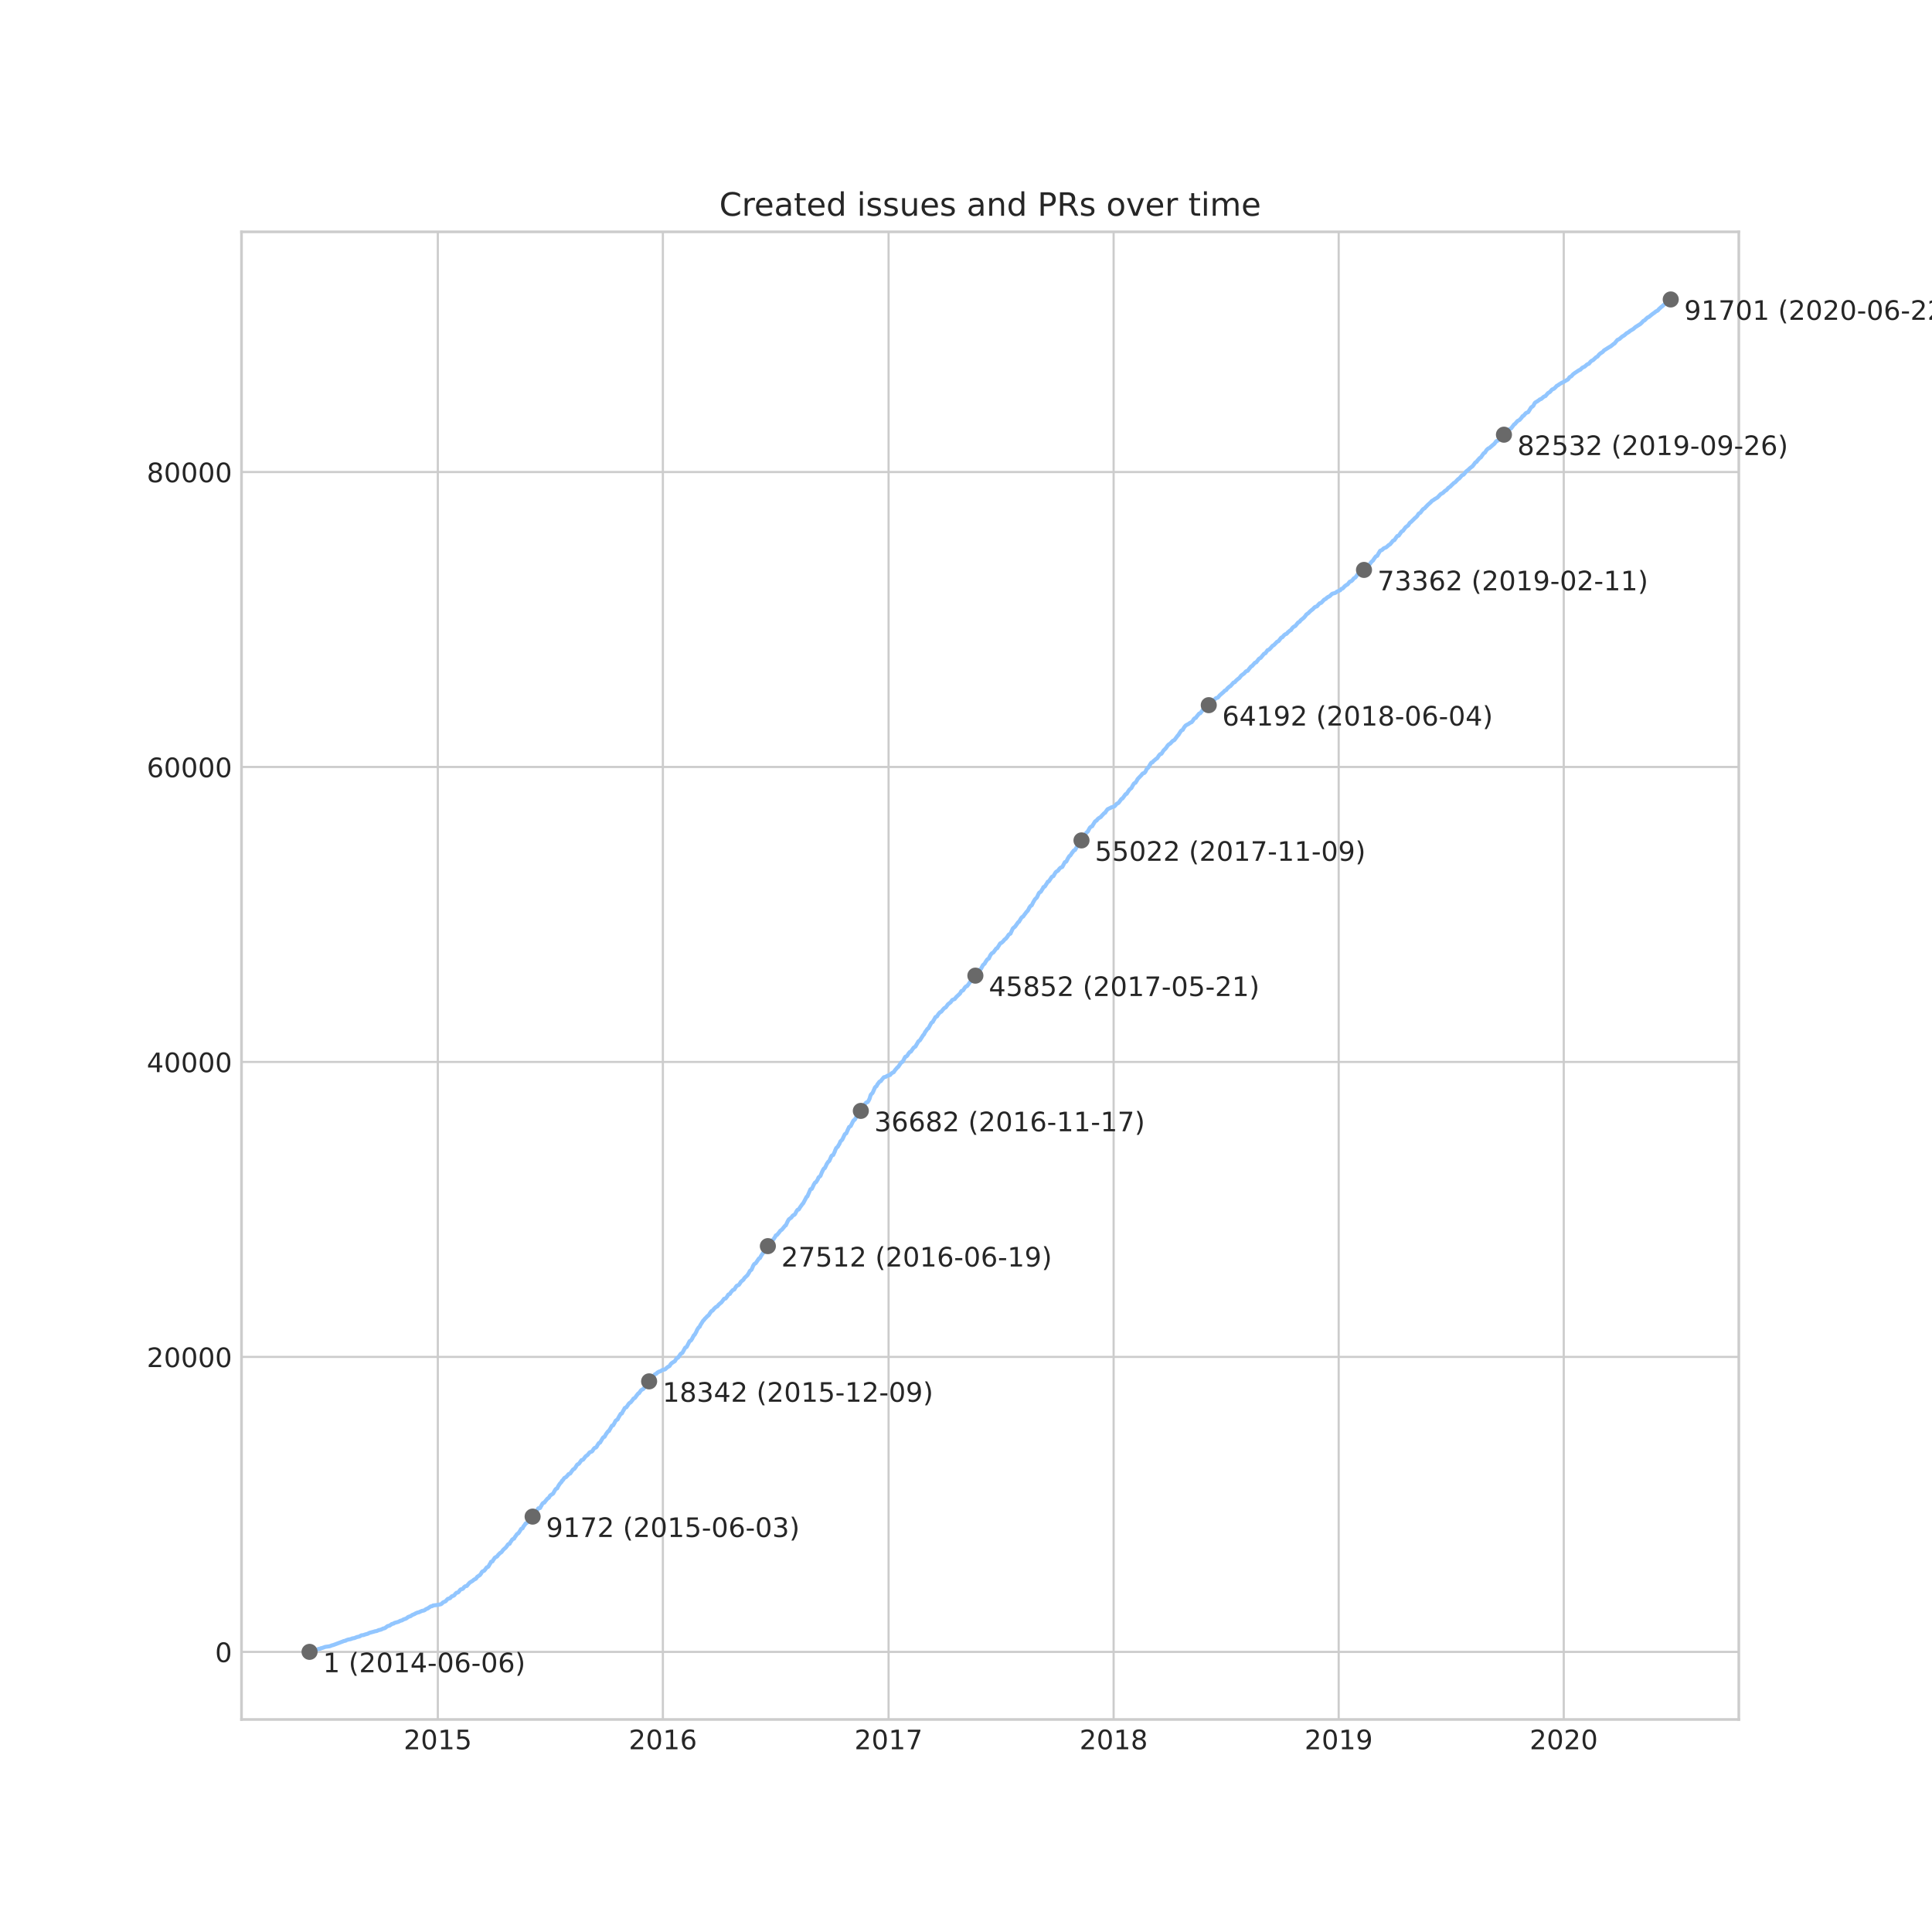 <?xml version="1.0" encoding="utf-8" standalone="no"?>
<!DOCTYPE svg PUBLIC "-//W3C//DTD SVG 1.1//EN"
  "http://www.w3.org/Graphics/SVG/1.1/DTD/svg11.dtd">
<!-- Created with matplotlib (https://matplotlib.org/) -->
<svg height="720pt" version="1.1" viewBox="0 0 720 720" width="720pt" xmlns="http://www.w3.org/2000/svg" xmlns:xlink="http://www.w3.org/1999/xlink">
 <defs>
  <style type="text/css">
*{stroke-linecap:butt;stroke-linejoin:round;}
  </style>
 </defs>
 <g id="figure_1">
  <g id="patch_1">
   <path d="M 0 720 
L 720 720 
L 720 0 
L 0 0 
z
" style="fill:#ffffff;"/>
  </g>
  <g id="axes_1">
   <g id="patch_2">
    <path d="M 90 640.8 
L 648 640.8 
L 648 86.4 
L 90 86.4 
z
" style="fill:#ffffff;"/>
   </g>
   <g id="matplotlib.axis_1">
    <g id="xtick_1">
     <g id="line2d_1">
      <path clip-path="url(#p05d97e5f4e)" d="M 163.162 640.8 
L 163.162 86.4 
" style="fill:none;stroke:#cccccc;stroke-linecap:round;stroke-width:0.8;"/>
     </g>
     <g id="line2d_2"/>
     <g id="text_1">
      <!-- 2015 -->
      <defs>
       <path d="M 19.188 8.297 
L 53.609 8.297 
L 53.609 0 
L 7.328 0 
L 7.328 8.297 
Q 12.938 14.109 22.625 23.891 
Q 32.328 33.688 34.812 36.531 
Q 39.547 41.844 41.422 45.531 
Q 43.312 49.219 43.312 52.781 
Q 43.312 58.594 39.234 62.25 
Q 35.156 65.922 28.609 65.922 
Q 23.969 65.922 18.812 64.312 
Q 13.672 62.703 7.812 59.422 
L 7.812 69.391 
Q 13.766 71.781 18.938 73 
Q 24.125 74.219 28.422 74.219 
Q 39.75 74.219 46.484 68.547 
Q 53.219 62.891 53.219 53.422 
Q 53.219 48.922 51.531 44.891 
Q 49.859 40.875 45.406 35.406 
Q 44.188 33.984 37.641 27.219 
Q 31.109 20.453 19.188 8.297 
z
" id="DejaVuSans-50"/>
       <path d="M 31.781 66.406 
Q 24.172 66.406 20.328 58.906 
Q 16.5 51.422 16.5 36.375 
Q 16.5 21.391 20.328 13.891 
Q 24.172 6.391 31.781 6.391 
Q 39.453 6.391 43.281 13.891 
Q 47.125 21.391 47.125 36.375 
Q 47.125 51.422 43.281 58.906 
Q 39.453 66.406 31.781 66.406 
z
M 31.781 74.219 
Q 44.047 74.219 50.516 64.516 
Q 56.984 54.828 56.984 36.375 
Q 56.984 17.969 50.516 8.266 
Q 44.047 -1.422 31.781 -1.422 
Q 19.531 -1.422 13.062 8.266 
Q 6.594 17.969 6.594 36.375 
Q 6.594 54.828 13.062 64.516 
Q 19.531 74.219 31.781 74.219 
z
" id="DejaVuSans-48"/>
       <path d="M 12.406 8.297 
L 28.516 8.297 
L 28.516 63.922 
L 10.984 60.406 
L 10.984 69.391 
L 28.422 72.906 
L 38.281 72.906 
L 38.281 8.297 
L 54.391 8.297 
L 54.391 0 
L 12.406 0 
z
" id="DejaVuSans-49"/>
       <path d="M 10.797 72.906 
L 49.516 72.906 
L 49.516 64.594 
L 19.828 64.594 
L 19.828 46.734 
Q 21.969 47.469 24.109 47.828 
Q 26.266 48.188 28.422 48.188 
Q 40.625 48.188 47.75 41.5 
Q 54.891 34.812 54.891 23.391 
Q 54.891 11.625 47.562 5.094 
Q 40.234 -1.422 26.906 -1.422 
Q 22.312 -1.422 17.547 -0.641 
Q 12.797 0.141 7.719 1.703 
L 7.719 11.625 
Q 12.109 9.234 16.797 8.062 
Q 21.484 6.891 26.703 6.891 
Q 35.156 6.891 40.078 11.328 
Q 45.016 15.766 45.016 23.391 
Q 45.016 31 40.078 35.438 
Q 35.156 39.891 26.703 39.891 
Q 22.75 39.891 18.812 39.016 
Q 14.891 38.141 10.797 36.281 
z
" id="DejaVuSans-53"/>
      </defs>
      <g style="fill:#262626;" transform="translate(150.437 651.898)scale(0.1 -0.1)">
       <use xlink:href="#DejaVuSans-50"/>
       <use x="63.623" xlink:href="#DejaVuSans-48"/>
       <use x="127.246" xlink:href="#DejaVuSans-49"/>
       <use x="190.869" xlink:href="#DejaVuSans-53"/>
      </g>
     </g>
    </g>
    <g id="xtick_2">
     <g id="line2d_3">
      <path clip-path="url(#p05d97e5f4e)" d="M 247.036 640.8 
L 247.036 86.4 
" style="fill:none;stroke:#cccccc;stroke-linecap:round;stroke-width:0.8;"/>
     </g>
     <g id="line2d_4"/>
     <g id="text_2">
      <!-- 2016 -->
      <defs>
       <path d="M 33.016 40.375 
Q 26.375 40.375 22.484 35.828 
Q 18.609 31.297 18.609 23.391 
Q 18.609 15.531 22.484 10.953 
Q 26.375 6.391 33.016 6.391 
Q 39.656 6.391 43.531 10.953 
Q 47.406 15.531 47.406 23.391 
Q 47.406 31.297 43.531 35.828 
Q 39.656 40.375 33.016 40.375 
z
M 52.594 71.297 
L 52.594 62.312 
Q 48.875 64.062 45.094 64.984 
Q 41.312 65.922 37.594 65.922 
Q 27.828 65.922 22.672 59.328 
Q 17.531 52.734 16.797 39.406 
Q 19.672 43.656 24.016 45.922 
Q 28.375 48.188 33.594 48.188 
Q 44.578 48.188 50.953 41.516 
Q 57.328 34.859 57.328 23.391 
Q 57.328 12.156 50.688 5.359 
Q 44.047 -1.422 33.016 -1.422 
Q 20.359 -1.422 13.672 8.266 
Q 6.984 17.969 6.984 36.375 
Q 6.984 53.656 15.188 63.938 
Q 23.391 74.219 37.203 74.219 
Q 40.922 74.219 44.703 73.484 
Q 48.484 72.75 52.594 71.297 
z
" id="DejaVuSans-54"/>
      </defs>
      <g style="fill:#262626;" transform="translate(234.311 651.898)scale(0.1 -0.1)">
       <use xlink:href="#DejaVuSans-50"/>
       <use x="63.623" xlink:href="#DejaVuSans-48"/>
       <use x="127.246" xlink:href="#DejaVuSans-49"/>
       <use x="190.869" xlink:href="#DejaVuSans-54"/>
      </g>
     </g>
    </g>
    <g id="xtick_3">
     <g id="line2d_5">
      <path clip-path="url(#p05d97e5f4e)" d="M 331.141 640.8 
L 331.141 86.4 
" style="fill:none;stroke:#cccccc;stroke-linecap:round;stroke-width:0.8;"/>
     </g>
     <g id="line2d_6"/>
     <g id="text_3">
      <!-- 2017 -->
      <defs>
       <path d="M 8.203 72.906 
L 55.078 72.906 
L 55.078 68.703 
L 28.609 0 
L 18.312 0 
L 43.219 64.594 
L 8.203 64.594 
z
" id="DejaVuSans-55"/>
      </defs>
      <g style="fill:#262626;" transform="translate(318.416 651.898)scale(0.1 -0.1)">
       <use xlink:href="#DejaVuSans-50"/>
       <use x="63.623" xlink:href="#DejaVuSans-48"/>
       <use x="127.246" xlink:href="#DejaVuSans-49"/>
       <use x="190.869" xlink:href="#DejaVuSans-55"/>
      </g>
     </g>
    </g>
    <g id="xtick_4">
     <g id="line2d_7">
      <path clip-path="url(#p05d97e5f4e)" d="M 415.015 640.8 
L 415.015 86.4 
" style="fill:none;stroke:#cccccc;stroke-linecap:round;stroke-width:0.8;"/>
     </g>
     <g id="line2d_8"/>
     <g id="text_4">
      <!-- 2018 -->
      <defs>
       <path d="M 31.781 34.625 
Q 24.75 34.625 20.719 30.859 
Q 16.703 27.094 16.703 20.516 
Q 16.703 13.922 20.719 10.156 
Q 24.75 6.391 31.781 6.391 
Q 38.812 6.391 42.859 10.172 
Q 46.922 13.969 46.922 20.516 
Q 46.922 27.094 42.891 30.859 
Q 38.875 34.625 31.781 34.625 
z
M 21.922 38.812 
Q 15.578 40.375 12.031 44.719 
Q 8.5 49.078 8.5 55.328 
Q 8.5 64.062 14.719 69.141 
Q 20.953 74.219 31.781 74.219 
Q 42.672 74.219 48.875 69.141 
Q 55.078 64.062 55.078 55.328 
Q 55.078 49.078 51.531 44.719 
Q 48 40.375 41.703 38.812 
Q 48.828 37.156 52.797 32.312 
Q 56.781 27.484 56.781 20.516 
Q 56.781 9.906 50.312 4.234 
Q 43.844 -1.422 31.781 -1.422 
Q 19.734 -1.422 13.25 4.234 
Q 6.781 9.906 6.781 20.516 
Q 6.781 27.484 10.781 32.312 
Q 14.797 37.156 21.922 38.812 
z
M 18.312 54.391 
Q 18.312 48.734 21.844 45.562 
Q 25.391 42.391 31.781 42.391 
Q 38.141 42.391 41.719 45.562 
Q 45.312 48.734 45.312 54.391 
Q 45.312 60.062 41.719 63.234 
Q 38.141 66.406 31.781 66.406 
Q 25.391 66.406 21.844 63.234 
Q 18.312 60.062 18.312 54.391 
z
" id="DejaVuSans-56"/>
      </defs>
      <g style="fill:#262626;" transform="translate(402.29 651.898)scale(0.1 -0.1)">
       <use xlink:href="#DejaVuSans-50"/>
       <use x="63.623" xlink:href="#DejaVuSans-48"/>
       <use x="127.246" xlink:href="#DejaVuSans-49"/>
       <use x="190.869" xlink:href="#DejaVuSans-56"/>
      </g>
     </g>
    </g>
    <g id="xtick_5">
     <g id="line2d_9">
      <path clip-path="url(#p05d97e5f4e)" d="M 498.89 640.8 
L 498.89 86.4 
" style="fill:none;stroke:#cccccc;stroke-linecap:round;stroke-width:0.8;"/>
     </g>
     <g id="line2d_10"/>
     <g id="text_5">
      <!-- 2019 -->
      <defs>
       <path d="M 10.984 1.516 
L 10.984 10.5 
Q 14.703 8.734 18.5 7.812 
Q 22.312 6.891 25.984 6.891 
Q 35.75 6.891 40.891 13.453 
Q 46.047 20.016 46.781 33.406 
Q 43.953 29.203 39.594 26.953 
Q 35.25 24.703 29.984 24.703 
Q 19.047 24.703 12.672 31.312 
Q 6.297 37.938 6.297 49.422 
Q 6.297 60.641 12.938 67.422 
Q 19.578 74.219 30.609 74.219 
Q 43.266 74.219 49.922 64.516 
Q 56.594 54.828 56.594 36.375 
Q 56.594 19.141 48.406 8.859 
Q 40.234 -1.422 26.422 -1.422 
Q 22.703 -1.422 18.891 -0.688 
Q 15.094 0.047 10.984 1.516 
z
M 30.609 32.422 
Q 37.25 32.422 41.125 36.953 
Q 45.016 41.5 45.016 49.422 
Q 45.016 57.281 41.125 61.844 
Q 37.25 66.406 30.609 66.406 
Q 23.969 66.406 20.094 61.844 
Q 16.219 57.281 16.219 49.422 
Q 16.219 41.5 20.094 36.953 
Q 23.969 32.422 30.609 32.422 
z
" id="DejaVuSans-57"/>
      </defs>
      <g style="fill:#262626;" transform="translate(486.165 651.898)scale(0.1 -0.1)">
       <use xlink:href="#DejaVuSans-50"/>
       <use x="63.623" xlink:href="#DejaVuSans-48"/>
       <use x="127.246" xlink:href="#DejaVuSans-49"/>
       <use x="190.869" xlink:href="#DejaVuSans-57"/>
      </g>
     </g>
    </g>
    <g id="xtick_6">
     <g id="line2d_11">
      <path clip-path="url(#p05d97e5f4e)" d="M 582.764 640.8 
L 582.764 86.4 
" style="fill:none;stroke:#cccccc;stroke-linecap:round;stroke-width:0.8;"/>
     </g>
     <g id="line2d_12"/>
     <g id="text_6">
      <!-- 2020 -->
      <g style="fill:#262626;" transform="translate(570.039 651.898)scale(0.1 -0.1)">
       <use xlink:href="#DejaVuSans-50"/>
       <use x="63.623" xlink:href="#DejaVuSans-48"/>
       <use x="127.246" xlink:href="#DejaVuSans-50"/>
       <use x="190.869" xlink:href="#DejaVuSans-48"/>
      </g>
     </g>
    </g>
   </g>
   <g id="matplotlib.axis_2">
    <g id="ytick_1">
     <g id="line2d_13">
      <path clip-path="url(#p05d97e5f4e)" d="M 90 615.605 
L 648 615.605 
" style="fill:none;stroke:#cccccc;stroke-linecap:round;stroke-width:0.8;"/>
     </g>
     <g id="line2d_14"/>
     <g id="text_7">
      <!-- 0 -->
      <g style="fill:#262626;" transform="translate(80.138 619.405)scale(0.1 -0.1)">
       <use xlink:href="#DejaVuSans-48"/>
      </g>
     </g>
    </g>
    <g id="ytick_2">
     <g id="line2d_15">
      <path clip-path="url(#p05d97e5f4e)" d="M 90 505.682 
L 648 505.682 
" style="fill:none;stroke:#cccccc;stroke-linecap:round;stroke-width:0.8;"/>
     </g>
     <g id="line2d_16"/>
     <g id="text_8">
      <!-- 20000 -->
      <g style="fill:#262626;" transform="translate(54.688 509.481)scale(0.1 -0.1)">
       <use xlink:href="#DejaVuSans-50"/>
       <use x="63.623" xlink:href="#DejaVuSans-48"/>
       <use x="127.246" xlink:href="#DejaVuSans-48"/>
       <use x="190.869" xlink:href="#DejaVuSans-48"/>
       <use x="254.492" xlink:href="#DejaVuSans-48"/>
      </g>
     </g>
    </g>
    <g id="ytick_3">
     <g id="line2d_17">
      <path clip-path="url(#p05d97e5f4e)" d="M 90 395.758 
L 648 395.758 
" style="fill:none;stroke:#cccccc;stroke-linecap:round;stroke-width:0.8;"/>
     </g>
     <g id="line2d_18"/>
     <g id="text_9">
      <!-- 40000 -->
      <defs>
       <path d="M 37.797 64.312 
L 12.891 25.391 
L 37.797 25.391 
z
M 35.203 72.906 
L 47.609 72.906 
L 47.609 25.391 
L 58.016 25.391 
L 58.016 17.188 
L 47.609 17.188 
L 47.609 0 
L 37.797 0 
L 37.797 17.188 
L 4.891 17.188 
L 4.891 26.703 
z
" id="DejaVuSans-52"/>
      </defs>
      <g style="fill:#262626;" transform="translate(54.688 399.557)scale(0.1 -0.1)">
       <use xlink:href="#DejaVuSans-52"/>
       <use x="63.623" xlink:href="#DejaVuSans-48"/>
       <use x="127.246" xlink:href="#DejaVuSans-48"/>
       <use x="190.869" xlink:href="#DejaVuSans-48"/>
       <use x="254.492" xlink:href="#DejaVuSans-48"/>
      </g>
     </g>
    </g>
    <g id="ytick_4">
     <g id="line2d_19">
      <path clip-path="url(#p05d97e5f4e)" d="M 90 285.835 
L 648 285.835 
" style="fill:none;stroke:#cccccc;stroke-linecap:round;stroke-width:0.8;"/>
     </g>
     <g id="line2d_20"/>
     <g id="text_10">
      <!-- 60000 -->
      <g style="fill:#262626;" transform="translate(54.688 289.634)scale(0.1 -0.1)">
       <use xlink:href="#DejaVuSans-54"/>
       <use x="63.623" xlink:href="#DejaVuSans-48"/>
       <use x="127.246" xlink:href="#DejaVuSans-48"/>
       <use x="190.869" xlink:href="#DejaVuSans-48"/>
       <use x="254.492" xlink:href="#DejaVuSans-48"/>
      </g>
     </g>
    </g>
    <g id="ytick_5">
     <g id="line2d_21">
      <path clip-path="url(#p05d97e5f4e)" d="M 90 175.911 
L 648 175.911 
" style="fill:none;stroke:#cccccc;stroke-linecap:round;stroke-width:0.8;"/>
     </g>
     <g id="line2d_22"/>
     <g id="text_11">
      <!-- 80000 -->
      <g style="fill:#262626;" transform="translate(54.688 179.71)scale(0.1 -0.1)">
       <use xlink:href="#DejaVuSans-56"/>
       <use x="63.623" xlink:href="#DejaVuSans-48"/>
       <use x="127.246" xlink:href="#DejaVuSans-48"/>
       <use x="190.869" xlink:href="#DejaVuSans-48"/>
       <use x="254.492" xlink:href="#DejaVuSans-48"/>
      </g>
     </g>
    </g>
   </g>
   <g id="line2d_23">
    <path clip-path="url(#p05d97e5f4e)" d="M 115.364 615.6 
L 115.477 615.534 
L 116.69 615.182 
L 116.792 615.083 
L 117.496 614.94 
L 117.921 614.803 
L 118.787 614.501 
L 119.452 614.374 
L 119.553 614.264 
L 120.166 614.122 
L 120.371 614.05 
L 121.096 613.781 
L 121.202 613.748 
L 122.774 613.522 
L 122.864 613.506 
L 123.4 613.308 
L 123.612 613.204 
L 124.247 613.044 
L 127.742 611.736 
L 128.062 611.588 
L 128.854 611.412 
L 128.971 611.275 
L 129.832 611 
L 130.68 610.857 
L 130.805 610.796 
L 131.188 610.67 
L 131.231 610.604 
L 132.086 610.461 
L 133.071 610.06 
L 133.744 609.928 
L 133.8 609.9 
L 134.181 609.774 
L 134.262 609.67 
L 134.47 609.532 
L 134.615 609.472 
L 134.736 609.439 
L 135.605 609.318 
L 135.84 609.186 
L 137.157 608.818 
L 137.276 608.713 
L 137.787 608.482 
L 139.209 608.109 
L 139.672 607.96 
L 140.377 607.828 
L 140.534 607.773 
L 140.868 607.614 
L 141.17 607.488 
L 141.946 607.323 
L 142.066 607.246 
L 142.423 607.119 
L 142.754 606.9 
L 142.992 606.878 
L 143.41 606.751 
L 143.575 606.658 
L 144.07 606.278 
L 144.463 605.993 
L 145.194 605.828 
L 145.333 605.685 
L 145.609 605.542 
L 145.987 605.229 
L 146.598 605.08 
L 146.779 605.014 
L 146.885 604.871 
L 147.085 604.789 
L 148.407 604.426 
L 148.793 604.234 
L 149.081 604.075 
L 149.189 604.02 
L 149.757 603.882 
L 150.032 603.739 
L 150.348 603.536 
L 150.467 603.486 
L 151.249 603.217 
L 151.603 603.019 
L 151.901 602.755 
L 152.209 602.563 
L 152.65 602.415 
L 152.651 602.409 
L 153.028 602.288 
L 153.562 601.909 
L 153.774 601.788 
L 153.884 601.766 
L 154.626 601.447 
L 154.743 601.326 
L 155.593 600.958 
L 156.209 600.832 
L 156.334 600.733 
L 157.159 600.381 
L 157.233 600.343 
L 157.884 600.205 
L 158.011 600.167 
L 158.334 600.013 
L 158.533 599.826 
L 159.035 599.546 
L 159.472 599.397 
L 159.558 599.342 
L 159.697 599.216 
L 159.812 599.139 
L 159.969 599.018 
L 160.102 598.941 
L 160.385 598.749 
L 160.455 598.677 
L 161.071 598.556 
L 161.165 598.507 
L 161.298 598.386 
L 161.372 598.32 
L 162.92 598.133 
L 163.028 598.095 
L 164.293 597.864 
L 164.739 597.567 
L 164.834 597.408 
L 164.98 597.276 
L 165.1 597.16 
L 166.106 596.726 
L 166.456 596.275 
L 166.593 596.155 
L 166.857 595.863 
L 167.726 595.599 
L 168.202 595.061 
L 168.302 594.978 
L 168.435 594.857 
L 168.832 594.769 
L 169.19 594.566 
L 169.313 594.506 
L 169.651 594.027 
L 170.105 593.582 
L 170.728 593.445 
L 170.841 593.346 
L 170.946 593.214 
L 171.16 592.95 
L 171.287 592.752 
L 171.415 592.593 
L 171.519 592.467 
L 171.706 592.34 
L 171.755 592.307 
L 172.353 592.17 
L 172.548 591.994 
L 172.776 591.774 
L 172.89 591.554 
L 173.036 591.417 
L 173.357 591.169 
L 173.99 591.032 
L 174.447 590.449 
L 175.061 589.773 
L 175.574 589.488 
L 175.674 589.394 
L 176.019 589.213 
L 176.679 588.663 
L 177.343 588.35 
L 177.491 588.163 
L 177.598 588.042 
L 177.738 587.762 
L 177.873 587.635 
L 178.057 587.493 
L 178.829 587.003 
L 179.018 586.762 
L 179.211 586.525 
L 179.365 586.278 
L 179.473 585.998 
L 179.57 585.904 
L 179.664 585.778 
L 179.78 585.629 
L 180.369 585.404 
L 180.52 585.289 
L 180.627 585.107 
L 180.733 585.019 
L 180.842 584.865 
L 181.165 584.409 
L 181.286 584.261 
L 181.404 584.112 
L 181.847 583.969 
L 181.955 583.843 
L 182.156 583.585 
L 182.434 583.052 
L 182.53 582.859 
L 182.646 582.738 
L 182.769 582.507 
L 182.872 582.359 
L 182.984 582.04 
L 183.537 581.875 
L 183.648 581.65 
L 183.872 581.282 
L 184.044 581.073 
L 184.193 580.848 
L 184.269 580.694 
L 184.39 580.523 
L 184.695 580.342 
L 185.209 580.078 
L 185.325 579.963 
L 185.482 579.71 
L 185.68 579.446 
L 186.437 578.699 
L 186.759 578.556 
L 187.007 578.292 
L 187.503 577.61 
L 188.052 577.099 
L 188.474 576.769 
L 188.68 576.451 
L 188.834 576.313 
L 188.996 576.055 
L 189.099 575.907 
L 189.204 575.709 
L 189.331 575.582 
L 189.456 575.456 
L 189.913 575.329 
L 189.992 575.203 
L 190.041 575.055 
L 190.364 574.505 
L 190.492 574.379 
L 190.606 574.203 
L 190.701 574.06 
L 190.809 573.867 
L 190.921 573.747 
L 191.17 573.543 
L 191.57 573.411 
L 191.95 572.719 
L 192.092 572.554 
L 192.235 572.373 
L 192.315 572.235 
L 192.454 572.026 
L 192.519 571.911 
L 192.876 571.57 
L 193.206 571.4 
L 193.693 570.669 
L 193.824 570.443 
L 193.917 570.295 
L 194.019 570.092 
L 194.13 569.954 
L 194.264 569.734 
L 194.739 569.553 
L 195.092 568.827 
L 195.225 568.696 
L 195.551 568.256 
L 195.668 568.14 
L 195.851 567.761 
L 196.16 567.629 
L 196.292 567.558 
L 196.529 567.398 
L 196.93 566.86 
L 197.476 566.068 
L 198.029 565.909 
L 198.434 565.299 
L 198.516 565.118 
L 198.624 564.914 
L 198.749 564.782 
L 199.272 564.233 
L 199.63 564.095 
L 199.841 563.65 
L 199.908 563.43 
L 200.028 563.161 
L 200.132 562.925 
L 200.345 562.545 
L 200.626 562.1 
L 201.28 561.985 
L 201.575 561.369 
L 201.702 561.248 
L 201.844 560.924 
L 201.941 560.748 
L 202.066 560.517 
L 202.176 560.38 
L 202.403 560.111 
L 202.856 559.973 
L 203.037 559.759 
L 203.099 559.61 
L 204.045 558.478 
L 204.516 558.187 
L 204.622 558.016 
L 204.704 557.89 
L 204.852 557.61 
L 204.961 557.428 
L 205.107 557.28 
L 206.141 556.604 
L 206.281 556.384 
L 206.332 556.214 
L 206.912 555.224 
L 207.019 555.065 
L 207.212 554.851 
L 207.64 554.68 
L 207.844 554.279 
L 207.995 553.927 
L 208.151 553.685 
L 208.298 553.455 
L 208.393 553.328 
L 208.517 553.081 
L 209.075 552.449 
L 209.283 552.273 
L 209.396 551.921 
L 209.478 551.811 
L 209.717 551.668 
L 209.92 551.388 
L 210.255 550.888 
L 210.391 550.751 
L 210.962 550.465 
L 211.642 549.701 
L 211.859 549.387 
L 212.064 549.3 
L 212.5 549.135 
L 212.711 548.849 
L 212.798 548.695 
L 212.938 548.481 
L 213.605 547.601 
L 214.056 547.403 
L 214.18 547.205 
L 214.363 546.991 
L 214.484 546.821 
L 214.631 546.584 
L 214.819 546.26 
L 214.997 545.991 
L 215.171 545.776 
L 215.741 545.507 
L 216.382 544.606 
L 216.489 544.452 
L 216.711 544.144 
L 217.289 543.99 
L 217.413 543.809 
L 217.601 543.6 
L 218.109 542.891 
L 218.262 542.732 
L 219.006 542.193 
L 219.664 541.358 
L 219.841 541.22 
L 219.965 541.154 
L 220.067 541.127 
L 220.445 540.989 
L 220.743 540.797 
L 221.053 540.258 
L 221.169 540.159 
L 221.224 540.022 
L 221.46 539.736 
L 221.636 539.577 
L 222.118 539.434 
L 222.396 539.104 
L 222.556 538.802 
L 222.656 538.565 
L 222.992 538.104 
L 223.119 537.862 
L 223.24 537.758 
L 223.636 537.609 
L 223.947 537.054 
L 224.037 536.9 
L 224.165 536.713 
L 224.317 536.438 
L 224.515 536.087 
L 224.647 535.933 
L 224.734 535.746 
L 224.929 535.603 
L 225.307 535.449 
L 225.867 534.416 
L 225.985 534.289 
L 226.064 534.147 
L 226.622 533.405 
L 226.955 533.289 
L 227.006 533.141 
L 227.135 532.888 
L 227.239 532.745 
L 227.378 532.514 
L 227.809 531.75 
L 227.906 531.58 
L 228.062 531.311 
L 228.512 531.179 
L 228.936 530.437 
L 229.032 530.272 
L 229.225 529.86 
L 229.327 529.656 
L 229.466 529.447 
L 230.218 528.909 
L 230.34 528.59 
L 230.98 527.447 
L 231.149 527.205 
L 231.274 526.925 
L 231.75 526.76 
L 231.825 526.611 
L 232.034 526.15 
L 232.269 525.765 
L 232.382 525.54 
L 232.494 525.408 
L 232.674 525.001 
L 232.753 524.869 
L 232.862 524.693 
L 233.456 524.451 
L 233.693 524.061 
L 233.921 523.764 
L 234.034 523.566 
L 234.16 523.369 
L 234.281 523.198 
L 234.565 522.885 
L 235.006 522.638 
L 235.772 521.698 
L 235.901 521.549 
L 236.007 521.28 
L 236.113 521.198 
L 236.548 521.011 
L 236.683 520.857 
L 236.805 520.703 
L 236.917 520.538 
L 237.027 520.39 
L 237.101 520.263 
L 237.863 519.296 
L 238.182 519.164 
L 238.294 518.939 
L 238.586 518.565 
L 238.676 518.438 
L 238.801 518.246 
L 238.902 518.12 
L 239.564 517.702 
L 239.814 517.565 
L 241.083 515.817 
L 241.372 515.696 
L 241.625 515.35 
L 241.754 515.014 
L 242.535 513.833 
L 243.029 513.662 
L 243.821 512.448 
L 243.93 512.332 
L 244.05 512.184 
L 244.154 512.129 
L 244.65 511.904 
L 244.759 511.783 
L 244.974 511.524 
L 245.654 511.156 
L 246.233 510.975 
L 246.708 510.645 
L 246.925 510.535 
L 247.876 510.315 
L 248.474 509.749 
L 248.647 509.617 
L 248.795 509.485 
L 249.215 509.243 
L 249.511 509.084 
L 249.722 508.782 
L 249.759 508.65 
L 250.231 508.056 
L 250.48 507.941 
L 250.627 507.781 
L 251.407 507.336 
L 251.562 507.182 
L 251.681 506.946 
L 251.931 506.561 
L 252.073 506.336 
L 252.162 506.155 
L 252.643 506.001 
L 252.759 505.852 
L 253.384 504.973 
L 253.455 504.835 
L 253.781 504.423 
L 254.162 504.28 
L 254.339 504.121 
L 254.482 503.824 
L 254.568 503.687 
L 254.699 503.428 
L 254.808 503.302 
L 254.925 503 
L 255.289 502.362 
L 255.386 502.214 
L 255.748 502.071 
L 255.938 501.911 
L 256.204 501.345 
L 256.414 500.988 
L 256.462 500.856 
L 256.85 500.098 
L 257.029 499.784 
L 257.46 499.598 
L 257.832 499.048 
L 257.968 498.867 
L 258.042 498.652 
L 258.161 498.427 
L 258.282 498.163 
L 258.41 498.015 
L 258.497 497.773 
L 258.621 497.575 
L 258.882 497.432 
L 259.457 496.388 
L 259.574 496.162 
L 259.629 495.998 
L 259.769 495.629 
L 260.354 494.733 
L 260.784 494.404 
L 260.907 494.035 
L 260.983 493.871 
L 262.096 492.112 
L 262.329 491.958 
L 262.704 491.43 
L 262.903 491.265 
L 263.726 490.397 
L 264.01 490.221 
L 264.213 489.985 
L 264.378 489.726 
L 264.47 489.545 
L 265.132 488.616 
L 265.547 488.446 
L 265.93 487.946 
L 266.075 487.808 
L 266.273 487.572 
L 266.849 487.055 
L 267.251 486.901 
L 267.356 486.819 
L 267.449 486.687 
L 267.783 486.269 
L 267.908 486.143 
L 268.575 485.566 
L 268.823 485.401 
L 269.309 484.758 
L 269.439 484.593 
L 269.545 484.461 
L 269.705 484.219 
L 269.834 484.038 
L 270.425 483.9 
L 271.021 483.125 
L 271.114 482.999 
L 271.279 482.664 
L 271.369 482.526 
L 271.482 482.405 
L 272.025 482.202 
L 272.179 481.922 
L 272.318 481.664 
L 273.112 480.762 
L 273.644 480.57 
L 273.883 480.18 
L 274.153 479.723 
L 274.426 479.344 
L 274.569 479.185 
L 274.803 479.069 
L 275.277 478.882 
L 275.455 478.707 
L 275.706 478.327 
L 275.911 478.047 
L 275.995 477.838 
L 276.184 477.624 
L 277.071 476.887 
L 277.256 476.58 
L 277.351 476.371 
L 277.493 476.233 
L 277.651 476.074 
L 278.606 475.178 
L 278.778 474.843 
L 278.935 474.628 
L 279.067 474.414 
L 279.142 474.271 
L 279.335 473.864 
L 279.411 473.727 
L 279.512 473.595 
L 279.692 473.474 
L 280.069 473.177 
L 280.22 472.826 
L 280.295 472.644 
L 280.503 472.177 
L 280.548 472.04 
L 280.656 471.765 
L 281.016 471.182 
L 281.122 471.039 
L 281.363 470.907 
L 281.463 470.864 
L 281.644 470.743 
L 282.838 468.995 
L 283.19 468.863 
L 283.296 468.693 
L 283.372 468.528 
L 283.55 468.17 
L 283.671 467.978 
L 284.418 466.862 
L 284.871 466.62 
L 285.165 465.966 
L 285.304 465.785 
L 285.413 465.4 
L 285.551 465.191 
L 285.654 464.933 
L 285.771 464.785 
L 286.355 464.34 
L 286.55 464.147 
L 286.708 463.894 
L 286.77 463.729 
L 286.897 463.455 
L 287.699 462.251 
L 288.018 462.114 
L 288.223 461.888 
L 288.367 461.674 
L 288.478 461.509 
L 288.613 461.311 
L 288.802 461.02 
L 288.978 460.751 
L 289.1 460.437 
L 289.187 460.377 
L 289.586 460.212 
L 290.448 459.157 
L 290.767 458.684 
L 291.384 458.244 
L 292.579 456.788 
L 292.842 456.667 
L 292.978 456.376 
L 293.576 455.106 
L 293.671 454.952 
L 293.799 454.71 
L 293.915 454.512 
L 294.056 454.364 
L 294.91 453.748 
L 295.325 453.166 
L 295.487 453.001 
L 295.651 452.875 
L 295.864 452.809 
L 296.153 452.638 
L 296.287 452.424 
L 296.391 452.264 
L 296.822 451.445 
L 297.039 451.11 
L 297.222 450.868 
L 297.663 450.731 
L 298.165 449.923 
L 299.064 448.67 
L 299.28 448.516 
L 300.603 446.015 
L 300.875 445.883 
L 300.959 445.702 
L 302.035 443.201 
L 302.531 443.053 
L 302.993 442.113 
L 303.078 441.893 
L 303.189 441.679 
L 303.278 441.459 
L 303.757 440.7 
L 304.109 440.547 
L 304.691 439.629 
L 304.805 439.425 
L 304.953 438.997 
L 305.104 438.733 
L 305.663 438.332 
L 305.768 438.2 
L 306.323 436.804 
L 306.443 436.606 
L 306.555 436.336 
L 306.701 436.089 
L 306.767 435.875 
L 306.94 435.688 
L 306.984 435.567 
L 307.098 435.452 
L 307.381 435.314 
L 307.507 435.045 
L 307.632 434.836 
L 307.785 434.506 
L 307.869 434.336 
L 308.024 433.957 
L 308.111 433.781 
L 308.676 432.94 
L 308.974 432.753 
L 309.193 432.368 
L 309.267 432.148 
L 309.392 431.896 
L 309.764 431 
L 309.872 430.846 
L 309.966 430.67 
L 310.079 430.598 
L 310.505 430.445 
L 310.572 430.329 
L 310.724 429.977 
L 311.11 429.153 
L 311.261 428.68 
L 311.657 427.817 
L 312.246 427.317 
L 312.441 426.905 
L 312.667 426.542 
L 312.771 426.427 
L 313.065 425.707 
L 313.194 425.394 
L 313.332 425.251 
L 313.885 424.707 
L 313.997 424.492 
L 314.128 424.212 
L 314.332 423.772 
L 314.832 422.706 
L 314.964 422.596 
L 315.183 422.481 
L 315.385 422.349 
L 315.535 421.975 
L 315.713 421.612 
L 315.826 421.31 
L 316.45 419.991 
L 316.684 419.859 
L 317.044 419.645 
L 317.566 418.573 
L 317.692 418.298 
L 317.811 418.045 
L 317.935 417.875 
L 318.079 417.567 
L 318.558 417.27 
L 318.646 417.105 
L 318.854 416.726 
L 319.649 415.402 
L 319.767 415.297 
L 320.311 414.901 
L 320.422 414.72 
L 320.559 414.473 
L 320.937 413.692 
L 321.003 413.489 
L 321.111 413.269 
L 321.193 413.088 
L 321.336 412.846 
L 321.921 412.318 
L 322.205 411.785 
L 322.332 411.527 
L 322.431 411.329 
L 322.558 411.147 
L 322.853 410.878 
L 323.359 410.708 
L 323.56 410.395 
L 323.725 410.136 
L 324.037 409.51 
L 324.142 409.174 
L 324.206 408.993 
L 324.324 408.542 
L 324.498 408.031 
L 324.603 407.888 
L 325.161 407.328 
L 325.519 406.575 
L 325.633 406.272 
L 325.742 406.047 
L 325.879 405.767 
L 325.996 405.398 
L 326.321 405.003 
L 326.579 404.86 
L 326.709 404.678 
L 326.845 404.437 
L 326.924 404.255 
L 327.045 404.041 
L 327.197 403.871 
L 327.565 403.37 
L 327.654 403.233 
L 327.795 403.085 
L 328.252 402.898 
L 328.53 402.496 
L 329.392 401.458 
L 330.138 401.282 
L 330.368 401.111 
L 330.463 401.056 
L 330.738 400.903 
L 330.873 400.842 
L 331.727 400.617 
L 331.914 400.38 
L 332.088 400.133 
L 332.251 399.996 
L 332.255 399.985 
L 332.493 399.869 
L 332.645 399.737 
L 333.067 399.573 
L 333.192 399.347 
L 333.425 399.039 
L 333.558 398.82 
L 334.463 397.77 
L 334.708 397.638 
L 335.841 395.962 
L 336.267 395.775 
L 336.389 395.621 
L 336.51 395.434 
L 336.655 395.209 
L 336.846 394.868 
L 336.957 394.571 
L 337.275 394.005 
L 337.38 393.835 
L 337.673 393.752 
L 337.972 393.554 
L 338.067 393.406 
L 338.209 393.252 
L 338.517 392.752 
L 338.69 392.488 
L 338.848 392.318 
L 339.052 392.054 
L 339.466 391.905 
L 339.594 391.707 
L 339.743 391.515 
L 339.831 391.367 
L 340.224 390.812 
L 340.389 390.57 
L 340.533 390.41 
L 341.194 389.987 
L 341.351 389.663 
L 341.433 389.515 
L 341.544 389.344 
L 342.265 388.08 
L 342.818 387.695 
L 343.017 387.393 
L 344.065 385.739 
L 344.321 385.563 
L 344.492 385.195 
L 344.656 384.859 
L 344.725 384.705 
L 345.668 383.392 
L 345.96 383.254 
L 346.277 382.699 
L 346.466 382.342 
L 346.649 381.985 
L 347.142 381.133 
L 347.636 380.831 
L 347.705 380.627 
L 347.991 380.149 
L 348.096 380.006 
L 348.26 379.693 
L 348.336 379.555 
L 348.464 379.325 
L 348.575 379.088 
L 348.685 378.984 
L 349.189 378.791 
L 349.274 378.627 
L 349.42 378.385 
L 349.68 377.989 
L 349.79 377.835 
L 349.938 377.676 
L 350.167 377.406 
L 350.314 377.236 
L 350.774 377.049 
L 351.091 376.648 
L 351.405 376.252 
L 351.553 376.093 
L 351.913 375.692 
L 352.437 375.439 
L 352.612 375.197 
L 353.285 374.274 
L 354.269 373.51 
L 354.461 373.246 
L 354.605 373.037 
L 354.918 372.641 
L 355.816 372.295 
L 355.958 372.053 
L 356.107 371.888 
L 356.258 371.74 
L 356.395 371.525 
L 356.555 371.383 
L 357.763 370.261 
L 358.272 369.349 
L 358.536 369.261 
L 358.921 369.069 
L 359.604 368.013 
L 359.715 367.904 
L 359.972 367.64 
L 360.414 367.48 
L 360.595 367.222 
L 360.917 366.837 
L 361.043 366.639 
L 361.535 365.903 
L 361.87 365.749 
L 363.41 363.616 
L 363.631 363.474 
L 363.749 363.237 
L 363.862 363.083 
L 364.649 361.687 
L 364.759 361.517 
L 365.08 361.402 
L 365.352 361.264 
L 365.54 361.127 
L 366.185 359.923 
L 366.336 359.648 
L 366.983 359.099 
L 367.168 358.714 
L 367.305 358.478 
L 367.942 357.554 
L 368.521 357.202 
L 368.676 356.834 
L 368.825 356.521 
L 368.978 356.23 
L 369.072 356.01 
L 369.164 355.856 
L 369.264 355.718 
L 369.652 355.246 
L 370.197 354.96 
L 371.255 353.504 
L 371.657 353.366 
L 371.771 353.119 
L 371.923 352.893 
L 372.34 352.25 
L 372.548 351.86 
L 372.652 351.706 
L 372.809 351.53 
L 373.222 351.365 
L 373.808 350.838 
L 373.915 350.706 
L 374.057 350.558 
L 374.159 350.409 
L 374.239 350.277 
L 374.639 349.947 
L 374.885 349.81 
L 375.082 349.48 
L 375.241 349.326 
L 375.36 349.189 
L 375.736 348.573 
L 375.896 348.359 
L 376.003 348.249 
L 376.574 347.941 
L 377.06 346.864 
L 377.175 346.633 
L 377.388 346.15 
L 377.466 346.007 
L 377.888 345.622 
L 378.103 345.49 
L 378.412 345.16 
L 378.549 344.957 
L 379.445 343.687 
L 379.794 343.489 
L 379.887 343.248 
L 379.985 343.121 
L 380.226 342.731 
L 380.444 342.335 
L 380.567 342.17 
L 380.714 341.956 
L 380.942 341.747 
L 381.296 341.571 
L 381.397 341.417 
L 381.57 341.154 
L 382.639 339.741 
L 382.959 339.483 
L 383.077 339.268 
L 383.205 339.06 
L 383.477 338.532 
L 383.594 338.263 
L 384.1 337.565 
L 384.473 337.411 
L 384.797 336.784 
L 385.015 336.311 
L 385.283 335.861 
L 385.405 335.635 
L 385.736 335.113 
L 386.419 334.459 
L 386.887 333.464 
L 387.011 333.173 
L 387.163 332.86 
L 387.385 332.618 
L 387.818 332.376 
L 388.006 332.14 
L 388.117 331.931 
L 388.406 331.447 
L 388.522 331.31 
L 388.67 331.013 
L 388.762 330.826 
L 388.857 330.59 
L 389.358 330.403 
L 390.304 328.925 
L 390.399 328.732 
L 390.461 328.6 
L 390.873 328.452 
L 390.983 328.298 
L 391.734 327.166 
L 391.907 326.885 
L 392.029 326.748 
L 392.138 326.688 
L 392.576 326.501 
L 393.086 325.616 
L 393.278 325.281 
L 393.591 324.901 
L 393.97 324.671 
L 394.268 324.506 
L 394.397 324.335 
L 394.781 323.797 
L 394.913 323.67 
L 395.206 323.379 
L 395.459 323.269 
L 395.866 323.11 
L 395.998 322.895 
L 396.073 322.747 
L 396.655 321.648 
L 396.774 321.439 
L 396.844 321.307 
L 397.27 321.153 
L 397.413 321.027 
L 397.583 320.686 
L 397.646 320.548 
L 397.755 320.362 
L 397.874 320.12 
L 398.048 319.779 
L 398.537 319.015 
L 398.82 318.883 
L 399.285 318.224 
L 399.404 317.971 
L 399.499 317.806 
L 399.56 317.778 
L 399.709 317.663 
L 399.841 317.416 
L 400.045 317.124 
L 400.21 316.937 
L 400.622 316.789 
L 400.742 316.569 
L 401.008 316.135 
L 401.176 315.838 
L 401.306 315.657 
L 401.412 315.459 
L 401.53 315.289 
L 401.68 315.107 
L 401.764 315.003 
L 402.168 314.865 
L 402.284 314.651 
L 402.717 313.843 
L 402.817 313.678 
L 403.015 313.249 
L 403.251 312.799 
L 403.429 312.672 
L 403.778 312.447 
L 404.601 310.661 
L 404.712 310.529 
L 405.249 309.974 
L 405.468 309.809 
L 405.61 309.435 
L 405.796 309.133 
L 406.024 308.704 
L 406.179 308.446 
L 406.373 308.264 
L 406.71 308.028 
L 407.054 307.891 
L 407.172 307.632 
L 407.857 306.517 
L 407.964 306.357 
L 408.079 306.154 
L 408.378 305.934 
L 408.683 305.791 
L 408.923 305.412 
L 409.305 305.055 
L 409.506 304.895 
L 410.274 304.439 
L 410.395 304.28 
L 410.486 304.131 
L 411.489 303.071 
L 411.878 302.873 
L 412.012 302.62 
L 412.119 302.455 
L 412.277 302.23 
L 412.467 301.971 
L 412.678 301.696 
L 412.802 301.559 
L 413.593 301.185 
L 413.945 301.037 
L 414.098 300.894 
L 415.014 300.619 
L 415.366 300.482 
L 415.484 300.339 
L 415.779 300.02 
L 416.021 299.701 
L 416.128 299.586 
L 416.504 299.388 
L 416.752 299.262 
L 416.869 299.174 
L 417.948 297.717 
L 418.308 297.574 
L 418.425 297.415 
L 419.144 296.437 
L 419.469 295.975 
L 419.877 295.838 
L 420.194 295.304 
L 420.415 294.986 
L 420.785 294.447 
L 420.902 294.277 
L 421.659 293.656 
L 422.094 292.809 
L 422.206 292.639 
L 422.494 292.139 
L 422.743 291.88 
L 423.147 291.721 
L 423.729 290.787 
L 423.891 290.44 
L 424.191 290.083 
L 425.311 288.94 
L 425.457 288.786 
L 425.56 288.605 
L 425.629 288.489 
L 425.798 288.368 
L 425.902 288.236 
L 426.423 288.082 
L 426.534 287.945 
L 426.685 287.819 
L 426.851 287.571 
L 426.96 287.406 
L 427.071 287.17 
L 427.137 287.033 
L 427.386 286.538 
L 427.459 286.406 
L 427.876 286.137 
L 427.99 285.994 
L 428.107 285.763 
L 428.341 285.384 
L 428.495 285.098 
L 428.628 284.889 
L 428.791 284.614 
L 429.08 284.219 
L 429.381 284.169 
L 429.553 284.054 
L 429.717 283.795 
L 429.839 283.669 
L 430.954 282.718 
L 431.237 282.592 
L 431.865 281.613 
L 432.098 281.355 
L 432.328 281.075 
L 432.804 280.926 
L 433.056 280.597 
L 433.22 280.305 
L 433.366 280.085 
L 433.623 279.679 
L 434.433 278.898 
L 434.573 278.678 
L 434.685 278.547 
L 434.86 278.299 
L 435.06 277.975 
L 435.194 277.81 
L 435.377 277.629 
L 435.492 277.486 
L 435.638 277.398 
L 436.112 277.107 
L 436.873 276.282 
L 437.051 276.139 
L 437.173 276.013 
L 437.55 275.881 
L 437.707 275.733 
L 438.968 274.056 
L 439.221 273.869 
L 439.36 273.562 
L 440.133 272.374 
L 440.442 272.149 
L 440.783 271.995 
L 440.893 271.759 
L 441.111 271.385 
L 441.355 270.984 
L 441.536 270.764 
L 441.757 270.495 
L 441.953 270.319 
L 443.029 269.736 
L 443.316 269.5 
L 443.744 269.264 
L 444.125 269.11 
L 444.222 268.928 
L 444.384 268.774 
L 444.518 268.626 
L 444.906 267.988 
L 445.059 267.845 
L 445.164 267.73 
L 445.683 267.499 
L 445.812 267.246 
L 446.87 265.944 
L 447.312 265.806 
L 447.424 265.636 
L 447.59 265.449 
L 448.179 264.663 
L 448.303 264.487 
L 448.422 264.366 
L 448.934 264.114 
L 449.046 264.048 
L 449.156 263.861 
L 449.441 263.421 
L 449.607 263.273 
L 449.75 263.047 
L 449.893 262.882 
L 449.911 262.844 
L 450.517 262.729 
L 451.162 261.756 
L 451.306 261.607 
L 451.411 261.514 
L 452.102 261.239 
L 452.239 261.063 
L 452.682 260.645 
L 453.115 260.2 
L 453.298 260.134 
L 453.771 260.013 
L 453.954 259.865 
L 454.167 259.585 
L 454.568 259.123 
L 455.934 257.936 
L 456.043 257.842 
L 456.246 257.59 
L 456.433 257.392 
L 456.961 257.166 
L 457.075 257.002 
L 457.387 256.589 
L 457.585 256.397 
L 458.243 255.825 
L 458.587 255.666 
L 458.693 255.49 
L 458.993 255.199 
L 459.109 255.072 
L 459.241 254.88 
L 459.359 254.754 
L 459.569 254.55 
L 459.685 254.385 
L 460.175 254.231 
L 460.403 253.94 
L 460.533 253.759 
L 460.654 253.676 
L 460.862 253.456 
L 461.559 252.879 
L 461.862 252.687 
L 462.192 252.247 
L 462.344 252.082 
L 462.514 251.797 
L 463.676 250.961 
L 464.204 250.335 
L 464.332 250.214 
L 464.464 250.142 
L 464.966 249.999 
L 465.347 249.461 
L 465.462 249.323 
L 466.24 248.362 
L 466.577 248.224 
L 466.694 248.114 
L 466.829 247.955 
L 466.959 247.801 
L 467.7 246.971 
L 468.183 246.817 
L 468.31 246.647 
L 468.479 246.394 
L 468.693 246.163 
L 469.001 245.723 
L 469.113 245.58 
L 469.469 245.322 
L 469.797 245.179 
L 469.936 245.025 
L 470.059 244.871 
L 471.09 243.618 
L 471.573 243.448 
L 471.71 243.261 
L 472.364 242.321 
L 472.936 242.096 
L 473.097 241.925 
L 473.224 241.821 
L 473.446 241.601 
L 474.263 240.656 
L 474.713 240.436 
L 474.93 240.205 
L 475.052 240.09 
L 475.953 239.15 
L 476.399 238.974 
L 476.519 238.864 
L 477.476 237.622 
L 477.906 237.479 
L 478.04 237.303 
L 478.211 237.122 
L 478.436 236.831 
L 478.853 236.462 
L 479.086 236.336 
L 479.46 236.215 
L 479.697 235.957 
L 479.836 235.753 
L 480.26 235.391 
L 480.748 234.984 
L 481.126 234.791 
L 481.235 234.605 
L 481.387 234.352 
L 481.821 233.835 
L 482.294 233.472 
L 482.649 233.346 
L 482.802 233.198 
L 483.451 232.373 
L 483.599 232.225 
L 483.729 232.01 
L 484.356 231.681 
L 484.513 231.455 
L 484.631 231.257 
L 484.766 231.125 
L 485.812 230.274 
L 485.959 230.142 
L 486.236 229.828 
L 486.632 229.345 
L 486.746 229.103 
L 487.246 228.718 
L 487.632 228.465 
L 487.97 228.092 
L 488.273 227.8 
L 488.899 227.278 
L 489.125 227.141 
L 489.953 226.283 
L 490.297 226.118 
L 490.411 226.102 
L 490.416 226.085 
L 490.78 225.97 
L 490.883 225.877 
L 491.009 225.723 
L 491.344 225.289 
L 491.698 224.964 
L 491.779 224.843 
L 492.336 224.684 
L 492.448 224.58 
L 492.993 224.002 
L 493.493 223.464 
L 494.095 223.173 
L 494.213 223.068 
L 494.307 222.931 
L 494.428 222.821 
L 494.76 222.601 
L 494.879 222.475 
L 495.285 222.326 
L 495.689 222.04 
L 495.802 221.941 
L 495.975 221.749 
L 496.147 221.562 
L 496.385 221.364 
L 496.476 221.282 
L 497.599 220.969 
L 497.769 220.875 
L 497.94 220.721 
L 498.177 220.518 
L 499.468 219.968 
L 499.604 219.754 
L 499.775 219.584 
L 499.928 219.446 
L 500.102 219.419 
L 500.387 219.287 
L 500.765 218.907 
L 500.937 218.693 
L 501.08 218.523 
L 501.761 218.017 
L 502.095 217.858 
L 502.287 217.693 
L 502.424 217.539 
L 502.846 216.973 
L 503.002 216.802 
L 503.114 216.736 
L 503.287 216.698 
L 503.612 216.566 
L 503.87 216.33 
L 504.069 216.148 
L 504.207 215.962 
L 504.436 215.665 
L 504.596 215.505 
L 504.718 215.428 
L 505.131 215.192 
L 505.289 214.983 
L 505.41 214.791 
L 505.721 214.379 
L 505.928 214.038 
L 506.094 213.878 
L 507.085 213.191 
L 507.191 213.06 
L 507.586 212.768 
L 507.701 212.68 
L 508.758 211.933 
L 508.907 211.724 
L 509.173 211.328 
L 509.315 211.152 
L 509.452 210.982 
L 509.735 210.872 
L 510.01 210.696 
L 510.474 210.202 
L 510.645 209.998 
L 510.999 209.476 
L 511.159 209.339 
L 511.734 208.822 
L 511.895 208.509 
L 512.539 207.607 
L 512.744 207.355 
L 513.272 207.124 
L 513.345 206.986 
L 513.474 206.755 
L 513.551 206.591 
L 513.703 206.31 
L 513.947 205.92 
L 514.139 205.579 
L 514.224 205.414 
L 514.397 205.211 
L 514.971 204.997 
L 515.072 204.931 
L 515.23 204.782 
L 515.355 204.65 
L 515.634 204.387 
L 515.771 204.299 
L 516.587 203.98 
L 516.736 203.853 
L 517.269 203.392 
L 517.388 203.238 
L 517.818 202.985 
L 518.158 202.738 
L 518.34 202.463 
L 518.496 202.309 
L 518.734 202.018 
L 518.847 201.858 
L 519.025 201.622 
L 519.264 201.446 
L 519.656 201.292 
L 519.904 200.902 
L 520.17 200.534 
L 520.392 200.187 
L 520.642 199.896 
L 520.747 199.753 
L 521.25 199.627 
L 521.668 199.028 
L 521.774 198.868 
L 521.989 198.588 
L 522.087 198.407 
L 522.36 198.071 
L 522.832 197.841 
L 523.069 197.516 
L 523.21 197.313 
L 523.371 197.126 
L 523.641 196.73 
L 523.794 196.522 
L 524.792 195.785 
L 524.902 195.604 
L 524.989 195.455 
L 525.144 195.241 
L 525.326 194.95 
L 525.426 194.823 
L 525.832 194.537 
L 526.923 193.471 
L 527.031 193.378 
L 527.101 193.251 
L 527.244 193.103 
L 527.495 192.96 
L 528.115 192.35 
L 528.691 191.427 
L 529.171 191.174 
L 529.377 191.025 
L 529.499 190.855 
L 529.642 190.663 
L 529.917 190.25 
L 530.161 190.003 
L 530.332 189.75 
L 530.672 189.558 
L 530.954 189.415 
L 531.058 189.25 
L 531.172 189.113 
L 531.353 188.92 
L 531.752 188.536 
L 531.911 188.327 
L 533.284 187.101 
L 533.538 186.755 
L 534.366 186.255 
L 534.607 186.04 
L 535.543 185.502 
L 535.775 185.331 
L 536.714 184.336 
L 536.833 184.194 
L 537.808 183.649 
L 537.954 183.468 
L 538.608 182.853 
L 538.952 182.721 
L 539.059 182.622 
L 539.495 182.138 
L 539.609 182.006 
L 539.732 181.841 
L 539.844 181.764 
L 540.437 181.352 
L 540.62 181.22 
L 540.871 180.857 
L 541.062 180.742 
L 541.761 180.049 
L 542.347 179.687 
L 542.488 179.533 
L 542.63 179.384 
L 542.76 179.225 
L 543.468 178.511 
L 543.772 178.346 
L 543.957 178.159 
L 544.847 177.12 
L 545.401 176.911 
L 545.766 176.488 
L 545.949 176.274 
L 546.054 176.125 
L 546.166 175.977 
L 546.32 175.768 
L 547.47 174.839 
L 547.622 174.63 
L 548.514 173.932 
L 548.809 173.712 
L 548.976 173.465 
L 549.121 173.295 
L 549.836 172.327 
L 550.286 172.124 
L 550.528 171.717 
L 551.462 170.678 
L 551.887 170.442 
L 552.195 169.958 
L 552.327 169.788 
L 552.727 169.205 
L 552.831 169.063 
L 552.982 168.892 
L 553.321 168.738 
L 553.482 168.557 
L 553.678 168.2 
L 553.78 168.057 
L 554.043 167.667 
L 554.191 167.524 
L 554.655 167.117 
L 555.068 166.963 
L 556.506 165.688 
L 556.71 165.556 
L 557.174 165.039 
L 557.378 164.776 
L 557.445 164.616 
L 557.61 164.424 
L 558.09 164.248 
L 558.307 164.127 
L 559.05 163.352 
L 559.499 162.945 
L 559.864 162.704 
L 560.41 162.088 
L 560.556 161.78 
L 560.731 161.56 
L 560.917 161.324 
L 561.467 161.093 
L 561.875 160.648 
L 562.025 160.511 
L 562.125 160.384 
L 562.275 160.208 
L 562.396 160.054 
L 562.835 159.813 
L 563.13 159.664 
L 564.306 158.131 
L 564.623 157.988 
L 564.756 157.795 
L 564.902 157.625 
L 565.544 156.889 
L 566.29 156.498 
L 567.045 155.657 
L 567.178 155.471 
L 567.398 155.113 
L 567.774 154.959 
L 568.471 154.151 
L 568.663 153.948 
L 569.156 153.728 
L 569.515 153.602 
L 570.606 151.821 
L 570.884 151.645 
L 571.02 151.563 
L 571.23 151.392 
L 571.372 151.255 
L 571.5 151.085 
L 571.681 150.716 
L 571.974 150.194 
L 572.103 150.051 
L 572.478 149.804 
L 572.926 149.562 
L 573.085 149.419 
L 573.493 149.155 
L 573.604 149.084 
L 573.753 148.914 
L 573.886 148.831 
L 574.36 148.688 
L 575.392 147.792 
L 575.932 147.622 
L 576.485 146.962 
L 576.619 146.814 
L 576.738 146.682 
L 576.877 146.506 
L 577.181 146.319 
L 577.592 146.094 
L 578.259 145.325 
L 578.489 145.121 
L 579.135 144.852 
L 579.37 144.627 
L 579.594 144.418 
L 579.836 144.176 
L 580.053 143.907 
L 580.161 143.797 
L 580.785 143.494 
L 580.947 143.313 
L 581.329 143.088 
L 581.634 142.901 
L 581.998 142.659 
L 582.352 142.527 
L 582.468 142.472 
L 582.588 142.401 
L 584.3 141.422 
L 584.482 141.219 
L 584.582 141.082 
L 584.92 140.576 
L 585.632 140.191 
L 585.741 140.048 
L 585.875 139.911 
L 586.016 139.718 
L 586.171 139.565 
L 586.285 139.46 
L 586.873 139.015 
L 588.481 137.954 
L 588.923 137.795 
L 589.393 137.317 
L 589.535 137.196 
L 589.659 137.053 
L 590.571 136.613 
L 590.704 136.503 
L 590.884 136.333 
L 591.005 136.239 
L 591.374 135.893 
L 591.484 135.838 
L 591.703 135.712 
L 592.129 135.558 
L 592.218 135.415 
L 592.381 135.278 
L 592.604 134.964 
L 592.883 134.689 
L 593.133 134.448 
L 593.227 134.426 
L 593.707 134.184 
L 594.82 133.145 
L 595.351 132.865 
L 595.888 132.183 
L 596.198 131.897 
L 596.313 131.782 
L 597.24 131.177 
L 597.435 130.996 
L 597.677 130.683 
L 597.789 130.578 
L 599.871 129.27 
L 600.201 129.116 
L 601.386 128.16 
L 601.729 127.984 
L 601.896 127.731 
L 602.551 126.94 
L 602.648 126.835 
L 602.738 126.698 
L 603.152 126.506 
L 603.535 126.313 
L 604.554 125.412 
L 605.046 125.137 
L 605.165 125.077 
L 605.373 124.923 
L 606.196 124.181 
L 606.609 123.988 
L 607.154 123.615 
L 607.291 123.455 
L 607.51 123.301 
L 608.703 122.598 
L 609.44 121.927 
L 611.302 120.751 
L 611.426 120.625 
L 611.552 120.531 
L 611.699 120.388 
L 611.868 120.213 
L 612.107 119.987 
L 612.222 119.811 
L 612.47 119.569 
L 612.899 119.388 
L 613.014 119.267 
L 613.525 118.756 
L 613.886 118.415 
L 614.033 118.294 
L 614.369 118.184 
L 614.607 118.025 
L 615.753 117.08 
L 616.691 116.426 
L 617.062 116.09 
L 617.609 115.821 
L 617.837 115.695 
L 618.1 115.343 
L 618.307 115.129 
L 619.114 114.398 
L 619.624 114.007 
L 619.796 113.804 
L 620.841 112.985 
L 621.091 112.842 
L 621.275 112.639 
L 621.439 112.49 
L 621.684 112.304 
L 621.903 112.095 
L 622.051 111.869 
L 622.636 111.6 
L 622.636 111.6 
" style="fill:none;stroke:#92c6ff;stroke-linecap:round;stroke-width:1.5;"/>
   </g>
   <g id="line2d_24">
    <defs>
     <path d="M 0 2.5 
C 0.663 2.5 1.299 2.237 1.768 1.768 
C 2.237 1.299 2.5 0.663 2.5 0 
C 2.5 -0.663 2.237 -1.299 1.768 -1.768 
C 1.299 -2.237 0.663 -2.5 0 -2.5 
C -0.663 -2.5 -1.299 -2.237 -1.768 -1.768 
C -2.237 -1.299 -2.5 -0.663 -2.5 0 
C -2.5 0.663 -2.237 1.299 -1.768 1.768 
C -1.299 2.237 -0.663 2.5 0 2.5 
z
" id="ma918bf05e6" style="stroke:#696969;"/>
    </defs>
    <g clip-path="url(#p05d97e5f4e)">
     <use style="fill:#696969;stroke:#696969;" x="115.364" xlink:href="#ma918bf05e6" y="615.6"/>
    </g>
   </g>
   <g id="line2d_25">
    <g clip-path="url(#p05d97e5f4e)">
     <use style="fill:#696969;stroke:#696969;" x="198.493" xlink:href="#ma918bf05e6" y="565.195"/>
    </g>
   </g>
   <g id="line2d_26">
    <g clip-path="url(#p05d97e5f4e)">
     <use style="fill:#696969;stroke:#696969;" x="241.908" xlink:href="#ma918bf05e6" y="514.795"/>
    </g>
   </g>
   <g id="line2d_27">
    <g clip-path="url(#p05d97e5f4e)">
     <use style="fill:#696969;stroke:#696969;" x="286.16" xlink:href="#ma918bf05e6" y="464.395"/>
    </g>
   </g>
   <g id="line2d_28">
    <g clip-path="url(#p05d97e5f4e)">
     <use style="fill:#696969;stroke:#696969;" x="320.806" xlink:href="#ma918bf05e6" y="413.995"/>
    </g>
   </g>
   <g id="line2d_29">
    <g clip-path="url(#p05d97e5f4e)">
     <use style="fill:#696969;stroke:#696969;" x="363.497" xlink:href="#ma918bf05e6" y="363.595"/>
    </g>
   </g>
   <g id="line2d_30">
    <g clip-path="url(#p05d97e5f4e)">
     <use style="fill:#696969;stroke:#696969;" x="403.042" xlink:href="#ma918bf05e6" y="313.195"/>
    </g>
   </g>
   <g id="line2d_31">
    <g clip-path="url(#p05d97e5f4e)">
     <use style="fill:#696969;stroke:#696969;" x="450.47" xlink:href="#ma918bf05e6" y="262.795"/>
    </g>
   </g>
   <g id="line2d_32">
    <g clip-path="url(#p05d97e5f4e)">
     <use style="fill:#696969;stroke:#696969;" x="508.324" xlink:href="#ma918bf05e6" y="212.395"/>
    </g>
   </g>
   <g id="line2d_33">
    <g clip-path="url(#p05d97e5f4e)">
     <use style="fill:#696969;stroke:#696969;" x="560.478" xlink:href="#ma918bf05e6" y="161.995"/>
    </g>
   </g>
   <g id="line2d_34">
    <g clip-path="url(#p05d97e5f4e)">
     <use style="fill:#696969;stroke:#696969;" x="622.636" xlink:href="#ma918bf05e6" y="111.6"/>
    </g>
   </g>
   <g id="patch_3">
    <path d="M 90 640.8 
L 90 86.4 
" style="fill:none;stroke:#cccccc;stroke-linecap:square;stroke-linejoin:miter;"/>
   </g>
   <g id="patch_4">
    <path d="M 648 640.8 
L 648 86.4 
" style="fill:none;stroke:#cccccc;stroke-linecap:square;stroke-linejoin:miter;"/>
   </g>
   <g id="patch_5">
    <path d="M 90 640.8 
L 648 640.8 
" style="fill:none;stroke:#cccccc;stroke-linecap:square;stroke-linejoin:miter;"/>
   </g>
   <g id="patch_6">
    <path d="M 90 86.4 
L 648 86.4 
" style="fill:none;stroke:#cccccc;stroke-linecap:square;stroke-linejoin:miter;"/>
   </g>
   <g id="text_12">
    <!-- 1 (2014-06-06) -->
    <defs>
     <path id="DejaVuSans-32"/>
     <path d="M 31 75.875 
Q 24.469 64.656 21.281 53.656 
Q 18.109 42.672 18.109 31.391 
Q 18.109 20.125 21.312 9.062 
Q 24.516 -2 31 -13.188 
L 23.188 -13.188 
Q 15.875 -1.703 12.234 9.375 
Q 8.594 20.453 8.594 31.391 
Q 8.594 42.281 12.203 53.312 
Q 15.828 64.359 23.188 75.875 
z
" id="DejaVuSans-40"/>
     <path d="M 4.891 31.391 
L 31.203 31.391 
L 31.203 23.391 
L 4.891 23.391 
z
" id="DejaVuSans-45"/>
     <path d="M 8.016 75.875 
L 15.828 75.875 
Q 23.141 64.359 26.781 53.312 
Q 30.422 42.281 30.422 31.391 
Q 30.422 20.453 26.781 9.375 
Q 23.141 -1.703 15.828 -13.188 
L 8.016 -13.188 
Q 14.5 -2 17.703 9.062 
Q 20.906 20.125 20.906 31.391 
Q 20.906 42.672 17.703 53.656 
Q 14.5 64.656 8.016 75.875 
z
" id="DejaVuSans-41"/>
    </defs>
    <g style="fill:#262626;" transform="translate(120.364 623.198)scale(0.1 -0.1)">
     <use xlink:href="#DejaVuSans-49"/>
     <use x="63.623" xlink:href="#DejaVuSans-32"/>
     <use x="95.41" xlink:href="#DejaVuSans-40"/>
     <use x="134.424" xlink:href="#DejaVuSans-50"/>
     <use x="198.047" xlink:href="#DejaVuSans-48"/>
     <use x="261.67" xlink:href="#DejaVuSans-49"/>
     <use x="325.293" xlink:href="#DejaVuSans-52"/>
     <use x="388.916" xlink:href="#DejaVuSans-45"/>
     <use x="425" xlink:href="#DejaVuSans-48"/>
     <use x="488.623" xlink:href="#DejaVuSans-54"/>
     <use x="552.246" xlink:href="#DejaVuSans-45"/>
     <use x="588.33" xlink:href="#DejaVuSans-48"/>
     <use x="651.953" xlink:href="#DejaVuSans-54"/>
     <use x="715.576" xlink:href="#DejaVuSans-41"/>
    </g>
   </g>
   <g id="text_13">
    <!-- 9172 (2015-06-03) -->
    <defs>
     <path d="M 40.578 39.312 
Q 47.656 37.797 51.625 33 
Q 55.609 28.219 55.609 21.188 
Q 55.609 10.406 48.188 4.484 
Q 40.766 -1.422 27.094 -1.422 
Q 22.516 -1.422 17.656 -0.516 
Q 12.797 0.391 7.625 2.203 
L 7.625 11.719 
Q 11.719 9.328 16.594 8.109 
Q 21.484 6.891 26.812 6.891 
Q 36.078 6.891 40.938 10.547 
Q 45.797 14.203 45.797 21.188 
Q 45.797 27.641 41.281 31.266 
Q 36.766 34.906 28.719 34.906 
L 20.219 34.906 
L 20.219 43.016 
L 29.109 43.016 
Q 36.375 43.016 40.234 45.922 
Q 44.094 48.828 44.094 54.297 
Q 44.094 59.906 40.109 62.906 
Q 36.141 65.922 28.719 65.922 
Q 24.656 65.922 20.016 65.031 
Q 15.375 64.156 9.812 62.312 
L 9.812 71.094 
Q 15.438 72.656 20.344 73.438 
Q 25.25 74.219 29.594 74.219 
Q 40.828 74.219 47.359 69.109 
Q 53.906 64.016 53.906 55.328 
Q 53.906 49.266 50.438 45.094 
Q 46.969 40.922 40.578 39.312 
z
" id="DejaVuSans-51"/>
    </defs>
    <g style="fill:#262626;" transform="translate(203.493 572.793)scale(0.1 -0.1)">
     <use xlink:href="#DejaVuSans-57"/>
     <use x="63.623" xlink:href="#DejaVuSans-49"/>
     <use x="127.246" xlink:href="#DejaVuSans-55"/>
     <use x="190.869" xlink:href="#DejaVuSans-50"/>
     <use x="254.492" xlink:href="#DejaVuSans-32"/>
     <use x="286.279" xlink:href="#DejaVuSans-40"/>
     <use x="325.293" xlink:href="#DejaVuSans-50"/>
     <use x="388.916" xlink:href="#DejaVuSans-48"/>
     <use x="452.539" xlink:href="#DejaVuSans-49"/>
     <use x="516.162" xlink:href="#DejaVuSans-53"/>
     <use x="579.785" xlink:href="#DejaVuSans-45"/>
     <use x="615.869" xlink:href="#DejaVuSans-48"/>
     <use x="679.492" xlink:href="#DejaVuSans-54"/>
     <use x="743.115" xlink:href="#DejaVuSans-45"/>
     <use x="779.199" xlink:href="#DejaVuSans-48"/>
     <use x="842.822" xlink:href="#DejaVuSans-51"/>
     <use x="906.445" xlink:href="#DejaVuSans-41"/>
    </g>
   </g>
   <g id="text_14">
    <!-- 18342 (2015-12-09) -->
    <g style="fill:#262626;" transform="translate(246.908 522.393)scale(0.1 -0.1)">
     <use xlink:href="#DejaVuSans-49"/>
     <use x="63.623" xlink:href="#DejaVuSans-56"/>
     <use x="127.246" xlink:href="#DejaVuSans-51"/>
     <use x="190.869" xlink:href="#DejaVuSans-52"/>
     <use x="254.492" xlink:href="#DejaVuSans-50"/>
     <use x="318.115" xlink:href="#DejaVuSans-32"/>
     <use x="349.902" xlink:href="#DejaVuSans-40"/>
     <use x="388.916" xlink:href="#DejaVuSans-50"/>
     <use x="452.539" xlink:href="#DejaVuSans-48"/>
     <use x="516.162" xlink:href="#DejaVuSans-49"/>
     <use x="579.785" xlink:href="#DejaVuSans-53"/>
     <use x="643.408" xlink:href="#DejaVuSans-45"/>
     <use x="679.492" xlink:href="#DejaVuSans-49"/>
     <use x="743.115" xlink:href="#DejaVuSans-50"/>
     <use x="806.738" xlink:href="#DejaVuSans-45"/>
     <use x="842.822" xlink:href="#DejaVuSans-48"/>
     <use x="906.445" xlink:href="#DejaVuSans-57"/>
     <use x="970.068" xlink:href="#DejaVuSans-41"/>
    </g>
   </g>
   <g id="text_15">
    <!-- 27512 (2016-06-19) -->
    <g style="fill:#262626;" transform="translate(291.16 471.993)scale(0.1 -0.1)">
     <use xlink:href="#DejaVuSans-50"/>
     <use x="63.623" xlink:href="#DejaVuSans-55"/>
     <use x="127.246" xlink:href="#DejaVuSans-53"/>
     <use x="190.869" xlink:href="#DejaVuSans-49"/>
     <use x="254.492" xlink:href="#DejaVuSans-50"/>
     <use x="318.115" xlink:href="#DejaVuSans-32"/>
     <use x="349.902" xlink:href="#DejaVuSans-40"/>
     <use x="388.916" xlink:href="#DejaVuSans-50"/>
     <use x="452.539" xlink:href="#DejaVuSans-48"/>
     <use x="516.162" xlink:href="#DejaVuSans-49"/>
     <use x="579.785" xlink:href="#DejaVuSans-54"/>
     <use x="643.408" xlink:href="#DejaVuSans-45"/>
     <use x="679.492" xlink:href="#DejaVuSans-48"/>
     <use x="743.115" xlink:href="#DejaVuSans-54"/>
     <use x="806.738" xlink:href="#DejaVuSans-45"/>
     <use x="842.822" xlink:href="#DejaVuSans-49"/>
     <use x="906.445" xlink:href="#DejaVuSans-57"/>
     <use x="970.068" xlink:href="#DejaVuSans-41"/>
    </g>
   </g>
   <g id="text_16">
    <!-- 36682 (2016-11-17) -->
    <g style="fill:#262626;" transform="translate(325.806 421.593)scale(0.1 -0.1)">
     <use xlink:href="#DejaVuSans-51"/>
     <use x="63.623" xlink:href="#DejaVuSans-54"/>
     <use x="127.246" xlink:href="#DejaVuSans-54"/>
     <use x="190.869" xlink:href="#DejaVuSans-56"/>
     <use x="254.492" xlink:href="#DejaVuSans-50"/>
     <use x="318.115" xlink:href="#DejaVuSans-32"/>
     <use x="349.902" xlink:href="#DejaVuSans-40"/>
     <use x="388.916" xlink:href="#DejaVuSans-50"/>
     <use x="452.539" xlink:href="#DejaVuSans-48"/>
     <use x="516.162" xlink:href="#DejaVuSans-49"/>
     <use x="579.785" xlink:href="#DejaVuSans-54"/>
     <use x="643.408" xlink:href="#DejaVuSans-45"/>
     <use x="679.492" xlink:href="#DejaVuSans-49"/>
     <use x="743.115" xlink:href="#DejaVuSans-49"/>
     <use x="806.738" xlink:href="#DejaVuSans-45"/>
     <use x="842.822" xlink:href="#DejaVuSans-49"/>
     <use x="906.445" xlink:href="#DejaVuSans-55"/>
     <use x="970.068" xlink:href="#DejaVuSans-41"/>
    </g>
   </g>
   <g id="text_17">
    <!-- 45852 (2017-05-21) -->
    <g style="fill:#262626;" transform="translate(368.497 371.193)scale(0.1 -0.1)">
     <use xlink:href="#DejaVuSans-52"/>
     <use x="63.623" xlink:href="#DejaVuSans-53"/>
     <use x="127.246" xlink:href="#DejaVuSans-56"/>
     <use x="190.869" xlink:href="#DejaVuSans-53"/>
     <use x="254.492" xlink:href="#DejaVuSans-50"/>
     <use x="318.115" xlink:href="#DejaVuSans-32"/>
     <use x="349.902" xlink:href="#DejaVuSans-40"/>
     <use x="388.916" xlink:href="#DejaVuSans-50"/>
     <use x="452.539" xlink:href="#DejaVuSans-48"/>
     <use x="516.162" xlink:href="#DejaVuSans-49"/>
     <use x="579.785" xlink:href="#DejaVuSans-55"/>
     <use x="643.408" xlink:href="#DejaVuSans-45"/>
     <use x="679.492" xlink:href="#DejaVuSans-48"/>
     <use x="743.115" xlink:href="#DejaVuSans-53"/>
     <use x="806.738" xlink:href="#DejaVuSans-45"/>
     <use x="842.822" xlink:href="#DejaVuSans-50"/>
     <use x="906.445" xlink:href="#DejaVuSans-49"/>
     <use x="970.068" xlink:href="#DejaVuSans-41"/>
    </g>
   </g>
   <g id="text_18">
    <!-- 55022 (2017-11-09) -->
    <g style="fill:#262626;" transform="translate(408.042 320.793)scale(0.1 -0.1)">
     <use xlink:href="#DejaVuSans-53"/>
     <use x="63.623" xlink:href="#DejaVuSans-53"/>
     <use x="127.246" xlink:href="#DejaVuSans-48"/>
     <use x="190.869" xlink:href="#DejaVuSans-50"/>
     <use x="254.492" xlink:href="#DejaVuSans-50"/>
     <use x="318.115" xlink:href="#DejaVuSans-32"/>
     <use x="349.902" xlink:href="#DejaVuSans-40"/>
     <use x="388.916" xlink:href="#DejaVuSans-50"/>
     <use x="452.539" xlink:href="#DejaVuSans-48"/>
     <use x="516.162" xlink:href="#DejaVuSans-49"/>
     <use x="579.785" xlink:href="#DejaVuSans-55"/>
     <use x="643.408" xlink:href="#DejaVuSans-45"/>
     <use x="679.492" xlink:href="#DejaVuSans-49"/>
     <use x="743.115" xlink:href="#DejaVuSans-49"/>
     <use x="806.738" xlink:href="#DejaVuSans-45"/>
     <use x="842.822" xlink:href="#DejaVuSans-48"/>
     <use x="906.445" xlink:href="#DejaVuSans-57"/>
     <use x="970.068" xlink:href="#DejaVuSans-41"/>
    </g>
   </g>
   <g id="text_19">
    <!-- 64192 (2018-06-04) -->
    <g style="fill:#262626;" transform="translate(455.47 270.393)scale(0.1 -0.1)">
     <use xlink:href="#DejaVuSans-54"/>
     <use x="63.623" xlink:href="#DejaVuSans-52"/>
     <use x="127.246" xlink:href="#DejaVuSans-49"/>
     <use x="190.869" xlink:href="#DejaVuSans-57"/>
     <use x="254.492" xlink:href="#DejaVuSans-50"/>
     <use x="318.115" xlink:href="#DejaVuSans-32"/>
     <use x="349.902" xlink:href="#DejaVuSans-40"/>
     <use x="388.916" xlink:href="#DejaVuSans-50"/>
     <use x="452.539" xlink:href="#DejaVuSans-48"/>
     <use x="516.162" xlink:href="#DejaVuSans-49"/>
     <use x="579.785" xlink:href="#DejaVuSans-56"/>
     <use x="643.408" xlink:href="#DejaVuSans-45"/>
     <use x="679.492" xlink:href="#DejaVuSans-48"/>
     <use x="743.115" xlink:href="#DejaVuSans-54"/>
     <use x="806.738" xlink:href="#DejaVuSans-45"/>
     <use x="842.822" xlink:href="#DejaVuSans-48"/>
     <use x="906.445" xlink:href="#DejaVuSans-52"/>
     <use x="970.068" xlink:href="#DejaVuSans-41"/>
    </g>
   </g>
   <g id="text_20">
    <!-- 73362 (2019-02-11) -->
    <g style="fill:#262626;" transform="translate(513.324 219.993)scale(0.1 -0.1)">
     <use xlink:href="#DejaVuSans-55"/>
     <use x="63.623" xlink:href="#DejaVuSans-51"/>
     <use x="127.246" xlink:href="#DejaVuSans-51"/>
     <use x="190.869" xlink:href="#DejaVuSans-54"/>
     <use x="254.492" xlink:href="#DejaVuSans-50"/>
     <use x="318.115" xlink:href="#DejaVuSans-32"/>
     <use x="349.902" xlink:href="#DejaVuSans-40"/>
     <use x="388.916" xlink:href="#DejaVuSans-50"/>
     <use x="452.539" xlink:href="#DejaVuSans-48"/>
     <use x="516.162" xlink:href="#DejaVuSans-49"/>
     <use x="579.785" xlink:href="#DejaVuSans-57"/>
     <use x="643.408" xlink:href="#DejaVuSans-45"/>
     <use x="679.492" xlink:href="#DejaVuSans-48"/>
     <use x="743.115" xlink:href="#DejaVuSans-50"/>
     <use x="806.738" xlink:href="#DejaVuSans-45"/>
     <use x="842.822" xlink:href="#DejaVuSans-49"/>
     <use x="906.445" xlink:href="#DejaVuSans-49"/>
     <use x="970.068" xlink:href="#DejaVuSans-41"/>
    </g>
   </g>
   <g id="text_21">
    <!-- 82532 (2019-09-26) -->
    <g style="fill:#262626;" transform="translate(565.478 169.593)scale(0.1 -0.1)">
     <use xlink:href="#DejaVuSans-56"/>
     <use x="63.623" xlink:href="#DejaVuSans-50"/>
     <use x="127.246" xlink:href="#DejaVuSans-53"/>
     <use x="190.869" xlink:href="#DejaVuSans-51"/>
     <use x="254.492" xlink:href="#DejaVuSans-50"/>
     <use x="318.115" xlink:href="#DejaVuSans-32"/>
     <use x="349.902" xlink:href="#DejaVuSans-40"/>
     <use x="388.916" xlink:href="#DejaVuSans-50"/>
     <use x="452.539" xlink:href="#DejaVuSans-48"/>
     <use x="516.162" xlink:href="#DejaVuSans-49"/>
     <use x="579.785" xlink:href="#DejaVuSans-57"/>
     <use x="643.408" xlink:href="#DejaVuSans-45"/>
     <use x="679.492" xlink:href="#DejaVuSans-48"/>
     <use x="743.115" xlink:href="#DejaVuSans-57"/>
     <use x="806.738" xlink:href="#DejaVuSans-45"/>
     <use x="842.822" xlink:href="#DejaVuSans-50"/>
     <use x="906.445" xlink:href="#DejaVuSans-54"/>
     <use x="970.068" xlink:href="#DejaVuSans-41"/>
    </g>
   </g>
   <g id="text_22">
    <!-- 91701 (2020-06-22) -->
    <g style="fill:#262626;" transform="translate(627.636 119.198)scale(0.1 -0.1)">
     <use xlink:href="#DejaVuSans-57"/>
     <use x="63.623" xlink:href="#DejaVuSans-49"/>
     <use x="127.246" xlink:href="#DejaVuSans-55"/>
     <use x="190.869" xlink:href="#DejaVuSans-48"/>
     <use x="254.492" xlink:href="#DejaVuSans-49"/>
     <use x="318.115" xlink:href="#DejaVuSans-32"/>
     <use x="349.902" xlink:href="#DejaVuSans-40"/>
     <use x="388.916" xlink:href="#DejaVuSans-50"/>
     <use x="452.539" xlink:href="#DejaVuSans-48"/>
     <use x="516.162" xlink:href="#DejaVuSans-50"/>
     <use x="579.785" xlink:href="#DejaVuSans-48"/>
     <use x="643.408" xlink:href="#DejaVuSans-45"/>
     <use x="679.492" xlink:href="#DejaVuSans-48"/>
     <use x="743.115" xlink:href="#DejaVuSans-54"/>
     <use x="806.738" xlink:href="#DejaVuSans-45"/>
     <use x="842.822" xlink:href="#DejaVuSans-50"/>
     <use x="906.445" xlink:href="#DejaVuSans-50"/>
     <use x="970.068" xlink:href="#DejaVuSans-41"/>
    </g>
   </g>
   <g id="text_23">
    <!-- Created issues and PRs over time -->
    <defs>
     <path d="M 64.406 67.281 
L 64.406 56.891 
Q 59.422 61.531 53.781 63.812 
Q 48.141 66.109 41.797 66.109 
Q 29.297 66.109 22.656 58.469 
Q 16.016 50.828 16.016 36.375 
Q 16.016 21.969 22.656 14.328 
Q 29.297 6.688 41.797 6.688 
Q 48.141 6.688 53.781 8.984 
Q 59.422 11.281 64.406 15.922 
L 64.406 5.609 
Q 59.234 2.094 53.438 0.328 
Q 47.656 -1.422 41.219 -1.422 
Q 24.656 -1.422 15.125 8.703 
Q 5.609 18.844 5.609 36.375 
Q 5.609 53.953 15.125 64.078 
Q 24.656 74.219 41.219 74.219 
Q 47.75 74.219 53.531 72.484 
Q 59.328 70.75 64.406 67.281 
z
" id="DejaVuSans-67"/>
     <path d="M 41.109 46.297 
Q 39.594 47.172 37.812 47.578 
Q 36.031 48 33.891 48 
Q 26.266 48 22.188 43.047 
Q 18.109 38.094 18.109 28.812 
L 18.109 0 
L 9.078 0 
L 9.078 54.688 
L 18.109 54.688 
L 18.109 46.188 
Q 20.953 51.172 25.484 53.578 
Q 30.031 56 36.531 56 
Q 37.453 56 38.578 55.875 
Q 39.703 55.766 41.062 55.516 
z
" id="DejaVuSans-114"/>
     <path d="M 56.203 29.594 
L 56.203 25.203 
L 14.891 25.203 
Q 15.484 15.922 20.484 11.062 
Q 25.484 6.203 34.422 6.203 
Q 39.594 6.203 44.453 7.469 
Q 49.312 8.734 54.109 11.281 
L 54.109 2.781 
Q 49.266 0.734 44.188 -0.344 
Q 39.109 -1.422 33.891 -1.422 
Q 20.797 -1.422 13.156 6.188 
Q 5.516 13.812 5.516 26.812 
Q 5.516 40.234 12.766 48.109 
Q 20.016 56 32.328 56 
Q 43.359 56 49.781 48.891 
Q 56.203 41.797 56.203 29.594 
z
M 47.219 32.234 
Q 47.125 39.594 43.094 43.984 
Q 39.062 48.391 32.422 48.391 
Q 24.906 48.391 20.391 44.141 
Q 15.875 39.891 15.188 32.172 
z
" id="DejaVuSans-101"/>
     <path d="M 34.281 27.484 
Q 23.391 27.484 19.188 25 
Q 14.984 22.516 14.984 16.5 
Q 14.984 11.719 18.141 8.906 
Q 21.297 6.109 26.703 6.109 
Q 34.188 6.109 38.703 11.406 
Q 43.219 16.703 43.219 25.484 
L 43.219 27.484 
z
M 52.203 31.203 
L 52.203 0 
L 43.219 0 
L 43.219 8.297 
Q 40.141 3.328 35.547 0.953 
Q 30.953 -1.422 24.312 -1.422 
Q 15.922 -1.422 10.953 3.297 
Q 6 8.016 6 15.922 
Q 6 25.141 12.172 29.828 
Q 18.359 34.516 30.609 34.516 
L 43.219 34.516 
L 43.219 35.406 
Q 43.219 41.609 39.141 45 
Q 35.062 48.391 27.688 48.391 
Q 23 48.391 18.547 47.266 
Q 14.109 46.141 10.016 43.891 
L 10.016 52.203 
Q 14.938 54.109 19.578 55.047 
Q 24.219 56 28.609 56 
Q 40.484 56 46.344 49.844 
Q 52.203 43.703 52.203 31.203 
z
" id="DejaVuSans-97"/>
     <path d="M 18.312 70.219 
L 18.312 54.688 
L 36.812 54.688 
L 36.812 47.703 
L 18.312 47.703 
L 18.312 18.016 
Q 18.312 11.328 20.141 9.422 
Q 21.969 7.516 27.594 7.516 
L 36.812 7.516 
L 36.812 0 
L 27.594 0 
Q 17.188 0 13.234 3.875 
Q 9.281 7.766 9.281 18.016 
L 9.281 47.703 
L 2.688 47.703 
L 2.688 54.688 
L 9.281 54.688 
L 9.281 70.219 
z
" id="DejaVuSans-116"/>
     <path d="M 45.406 46.391 
L 45.406 75.984 
L 54.391 75.984 
L 54.391 0 
L 45.406 0 
L 45.406 8.203 
Q 42.578 3.328 38.25 0.953 
Q 33.938 -1.422 27.875 -1.422 
Q 17.969 -1.422 11.734 6.484 
Q 5.516 14.406 5.516 27.297 
Q 5.516 40.188 11.734 48.094 
Q 17.969 56 27.875 56 
Q 33.938 56 38.25 53.625 
Q 42.578 51.266 45.406 46.391 
z
M 14.797 27.297 
Q 14.797 17.391 18.875 11.75 
Q 22.953 6.109 30.078 6.109 
Q 37.203 6.109 41.297 11.75 
Q 45.406 17.391 45.406 27.297 
Q 45.406 37.203 41.297 42.844 
Q 37.203 48.484 30.078 48.484 
Q 22.953 48.484 18.875 42.844 
Q 14.797 37.203 14.797 27.297 
z
" id="DejaVuSans-100"/>
     <path d="M 9.422 54.688 
L 18.406 54.688 
L 18.406 0 
L 9.422 0 
z
M 9.422 75.984 
L 18.406 75.984 
L 18.406 64.594 
L 9.422 64.594 
z
" id="DejaVuSans-105"/>
     <path d="M 44.281 53.078 
L 44.281 44.578 
Q 40.484 46.531 36.375 47.5 
Q 32.281 48.484 27.875 48.484 
Q 21.188 48.484 17.844 46.438 
Q 14.5 44.391 14.5 40.281 
Q 14.5 37.156 16.891 35.375 
Q 19.281 33.594 26.516 31.984 
L 29.594 31.297 
Q 39.156 29.25 43.188 25.516 
Q 47.219 21.781 47.219 15.094 
Q 47.219 7.469 41.188 3.016 
Q 35.156 -1.422 24.609 -1.422 
Q 20.219 -1.422 15.453 -0.562 
Q 10.688 0.297 5.422 2 
L 5.422 11.281 
Q 10.406 8.688 15.234 7.391 
Q 20.062 6.109 24.812 6.109 
Q 31.156 6.109 34.562 8.281 
Q 37.984 10.453 37.984 14.406 
Q 37.984 18.062 35.516 20.016 
Q 33.062 21.969 24.703 23.781 
L 21.578 24.516 
Q 13.234 26.266 9.516 29.906 
Q 5.812 33.547 5.812 39.891 
Q 5.812 47.609 11.281 51.797 
Q 16.75 56 26.812 56 
Q 31.781 56 36.172 55.266 
Q 40.578 54.547 44.281 53.078 
z
" id="DejaVuSans-115"/>
     <path d="M 8.5 21.578 
L 8.5 54.688 
L 17.484 54.688 
L 17.484 21.922 
Q 17.484 14.156 20.5 10.266 
Q 23.531 6.391 29.594 6.391 
Q 36.859 6.391 41.078 11.031 
Q 45.312 15.672 45.312 23.688 
L 45.312 54.688 
L 54.297 54.688 
L 54.297 0 
L 45.312 0 
L 45.312 8.406 
Q 42.047 3.422 37.719 1 
Q 33.406 -1.422 27.688 -1.422 
Q 18.266 -1.422 13.375 4.438 
Q 8.5 10.297 8.5 21.578 
z
M 31.109 56 
z
" id="DejaVuSans-117"/>
     <path d="M 54.891 33.016 
L 54.891 0 
L 45.906 0 
L 45.906 32.719 
Q 45.906 40.484 42.875 44.328 
Q 39.844 48.188 33.797 48.188 
Q 26.516 48.188 22.312 43.547 
Q 18.109 38.922 18.109 30.906 
L 18.109 0 
L 9.078 0 
L 9.078 54.688 
L 18.109 54.688 
L 18.109 46.188 
Q 21.344 51.125 25.703 53.562 
Q 30.078 56 35.797 56 
Q 45.219 56 50.047 50.172 
Q 54.891 44.344 54.891 33.016 
z
" id="DejaVuSans-110"/>
     <path d="M 19.672 64.797 
L 19.672 37.406 
L 32.078 37.406 
Q 38.969 37.406 42.719 40.969 
Q 46.484 44.531 46.484 51.125 
Q 46.484 57.672 42.719 61.234 
Q 38.969 64.797 32.078 64.797 
z
M 9.812 72.906 
L 32.078 72.906 
Q 44.344 72.906 50.609 67.359 
Q 56.891 61.812 56.891 51.125 
Q 56.891 40.328 50.609 34.812 
Q 44.344 29.297 32.078 29.297 
L 19.672 29.297 
L 19.672 0 
L 9.812 0 
z
" id="DejaVuSans-80"/>
     <path d="M 44.391 34.188 
Q 47.562 33.109 50.562 29.594 
Q 53.562 26.078 56.594 19.922 
L 66.609 0 
L 56 0 
L 46.688 18.703 
Q 43.062 26.031 39.672 28.422 
Q 36.281 30.812 30.422 30.812 
L 19.672 30.812 
L 19.672 0 
L 9.812 0 
L 9.812 72.906 
L 32.078 72.906 
Q 44.578 72.906 50.734 67.672 
Q 56.891 62.453 56.891 51.906 
Q 56.891 45.016 53.688 40.469 
Q 50.484 35.938 44.391 34.188 
z
M 19.672 64.797 
L 19.672 38.922 
L 32.078 38.922 
Q 39.203 38.922 42.844 42.219 
Q 46.484 45.516 46.484 51.906 
Q 46.484 58.297 42.844 61.547 
Q 39.203 64.797 32.078 64.797 
z
" id="DejaVuSans-82"/>
     <path d="M 30.609 48.391 
Q 23.391 48.391 19.188 42.75 
Q 14.984 37.109 14.984 27.297 
Q 14.984 17.484 19.156 11.844 
Q 23.344 6.203 30.609 6.203 
Q 37.797 6.203 41.984 11.859 
Q 46.188 17.531 46.188 27.297 
Q 46.188 37.016 41.984 42.703 
Q 37.797 48.391 30.609 48.391 
z
M 30.609 56 
Q 42.328 56 49.016 48.375 
Q 55.719 40.766 55.719 27.297 
Q 55.719 13.875 49.016 6.219 
Q 42.328 -1.422 30.609 -1.422 
Q 18.844 -1.422 12.172 6.219 
Q 5.516 13.875 5.516 27.297 
Q 5.516 40.766 12.172 48.375 
Q 18.844 56 30.609 56 
z
" id="DejaVuSans-111"/>
     <path d="M 2.984 54.688 
L 12.5 54.688 
L 29.594 8.797 
L 46.688 54.688 
L 56.203 54.688 
L 35.688 0 
L 23.484 0 
z
" id="DejaVuSans-118"/>
     <path d="M 52 44.188 
Q 55.375 50.25 60.062 53.125 
Q 64.75 56 71.094 56 
Q 79.641 56 84.281 50.016 
Q 88.922 44.047 88.922 33.016 
L 88.922 0 
L 79.891 0 
L 79.891 32.719 
Q 79.891 40.578 77.094 44.375 
Q 74.312 48.188 68.609 48.188 
Q 61.625 48.188 57.562 43.547 
Q 53.516 38.922 53.516 30.906 
L 53.516 0 
L 44.484 0 
L 44.484 32.719 
Q 44.484 40.625 41.703 44.406 
Q 38.922 48.188 33.109 48.188 
Q 26.219 48.188 22.156 43.531 
Q 18.109 38.875 18.109 30.906 
L 18.109 0 
L 9.078 0 
L 9.078 54.688 
L 18.109 54.688 
L 18.109 46.188 
Q 21.188 51.219 25.484 53.609 
Q 29.781 56 35.688 56 
Q 41.656 56 45.828 52.969 
Q 50 49.953 52 44.188 
z
" id="DejaVuSans-109"/>
    </defs>
    <g style="fill:#262626;" transform="translate(268.047 80.4)scale(0.12 -0.12)">
     <use xlink:href="#DejaVuSans-67"/>
     <use x="69.824" xlink:href="#DejaVuSans-114"/>
     <use x="108.688" xlink:href="#DejaVuSans-101"/>
     <use x="170.211" xlink:href="#DejaVuSans-97"/>
     <use x="231.49" xlink:href="#DejaVuSans-116"/>
     <use x="270.699" xlink:href="#DejaVuSans-101"/>
     <use x="332.223" xlink:href="#DejaVuSans-100"/>
     <use x="395.699" xlink:href="#DejaVuSans-32"/>
     <use x="427.486" xlink:href="#DejaVuSans-105"/>
     <use x="455.27" xlink:href="#DejaVuSans-115"/>
     <use x="507.369" xlink:href="#DejaVuSans-115"/>
     <use x="559.469" xlink:href="#DejaVuSans-117"/>
     <use x="622.848" xlink:href="#DejaVuSans-101"/>
     <use x="684.371" xlink:href="#DejaVuSans-115"/>
     <use x="736.471" xlink:href="#DejaVuSans-32"/>
     <use x="768.258" xlink:href="#DejaVuSans-97"/>
     <use x="829.537" xlink:href="#DejaVuSans-110"/>
     <use x="892.916" xlink:href="#DejaVuSans-100"/>
     <use x="956.393" xlink:href="#DejaVuSans-32"/>
     <use x="988.18" xlink:href="#DejaVuSans-80"/>
     <use x="1048.482" xlink:href="#DejaVuSans-82"/>
     <use x="1117.965" xlink:href="#DejaVuSans-115"/>
     <use x="1170.064" xlink:href="#DejaVuSans-32"/>
     <use x="1201.852" xlink:href="#DejaVuSans-111"/>
     <use x="1263.033" xlink:href="#DejaVuSans-118"/>
     <use x="1322.213" xlink:href="#DejaVuSans-101"/>
     <use x="1383.736" xlink:href="#DejaVuSans-114"/>
     <use x="1424.85" xlink:href="#DejaVuSans-32"/>
     <use x="1456.637" xlink:href="#DejaVuSans-116"/>
     <use x="1495.846" xlink:href="#DejaVuSans-105"/>
     <use x="1523.629" xlink:href="#DejaVuSans-109"/>
     <use x="1621.041" xlink:href="#DejaVuSans-101"/>
    </g>
   </g>
  </g>
 </g>
 <defs>
  <clipPath id="p05d97e5f4e">
   <rect height="554.4" width="558" x="90" y="86.4"/>
  </clipPath>
 </defs>
</svg>

